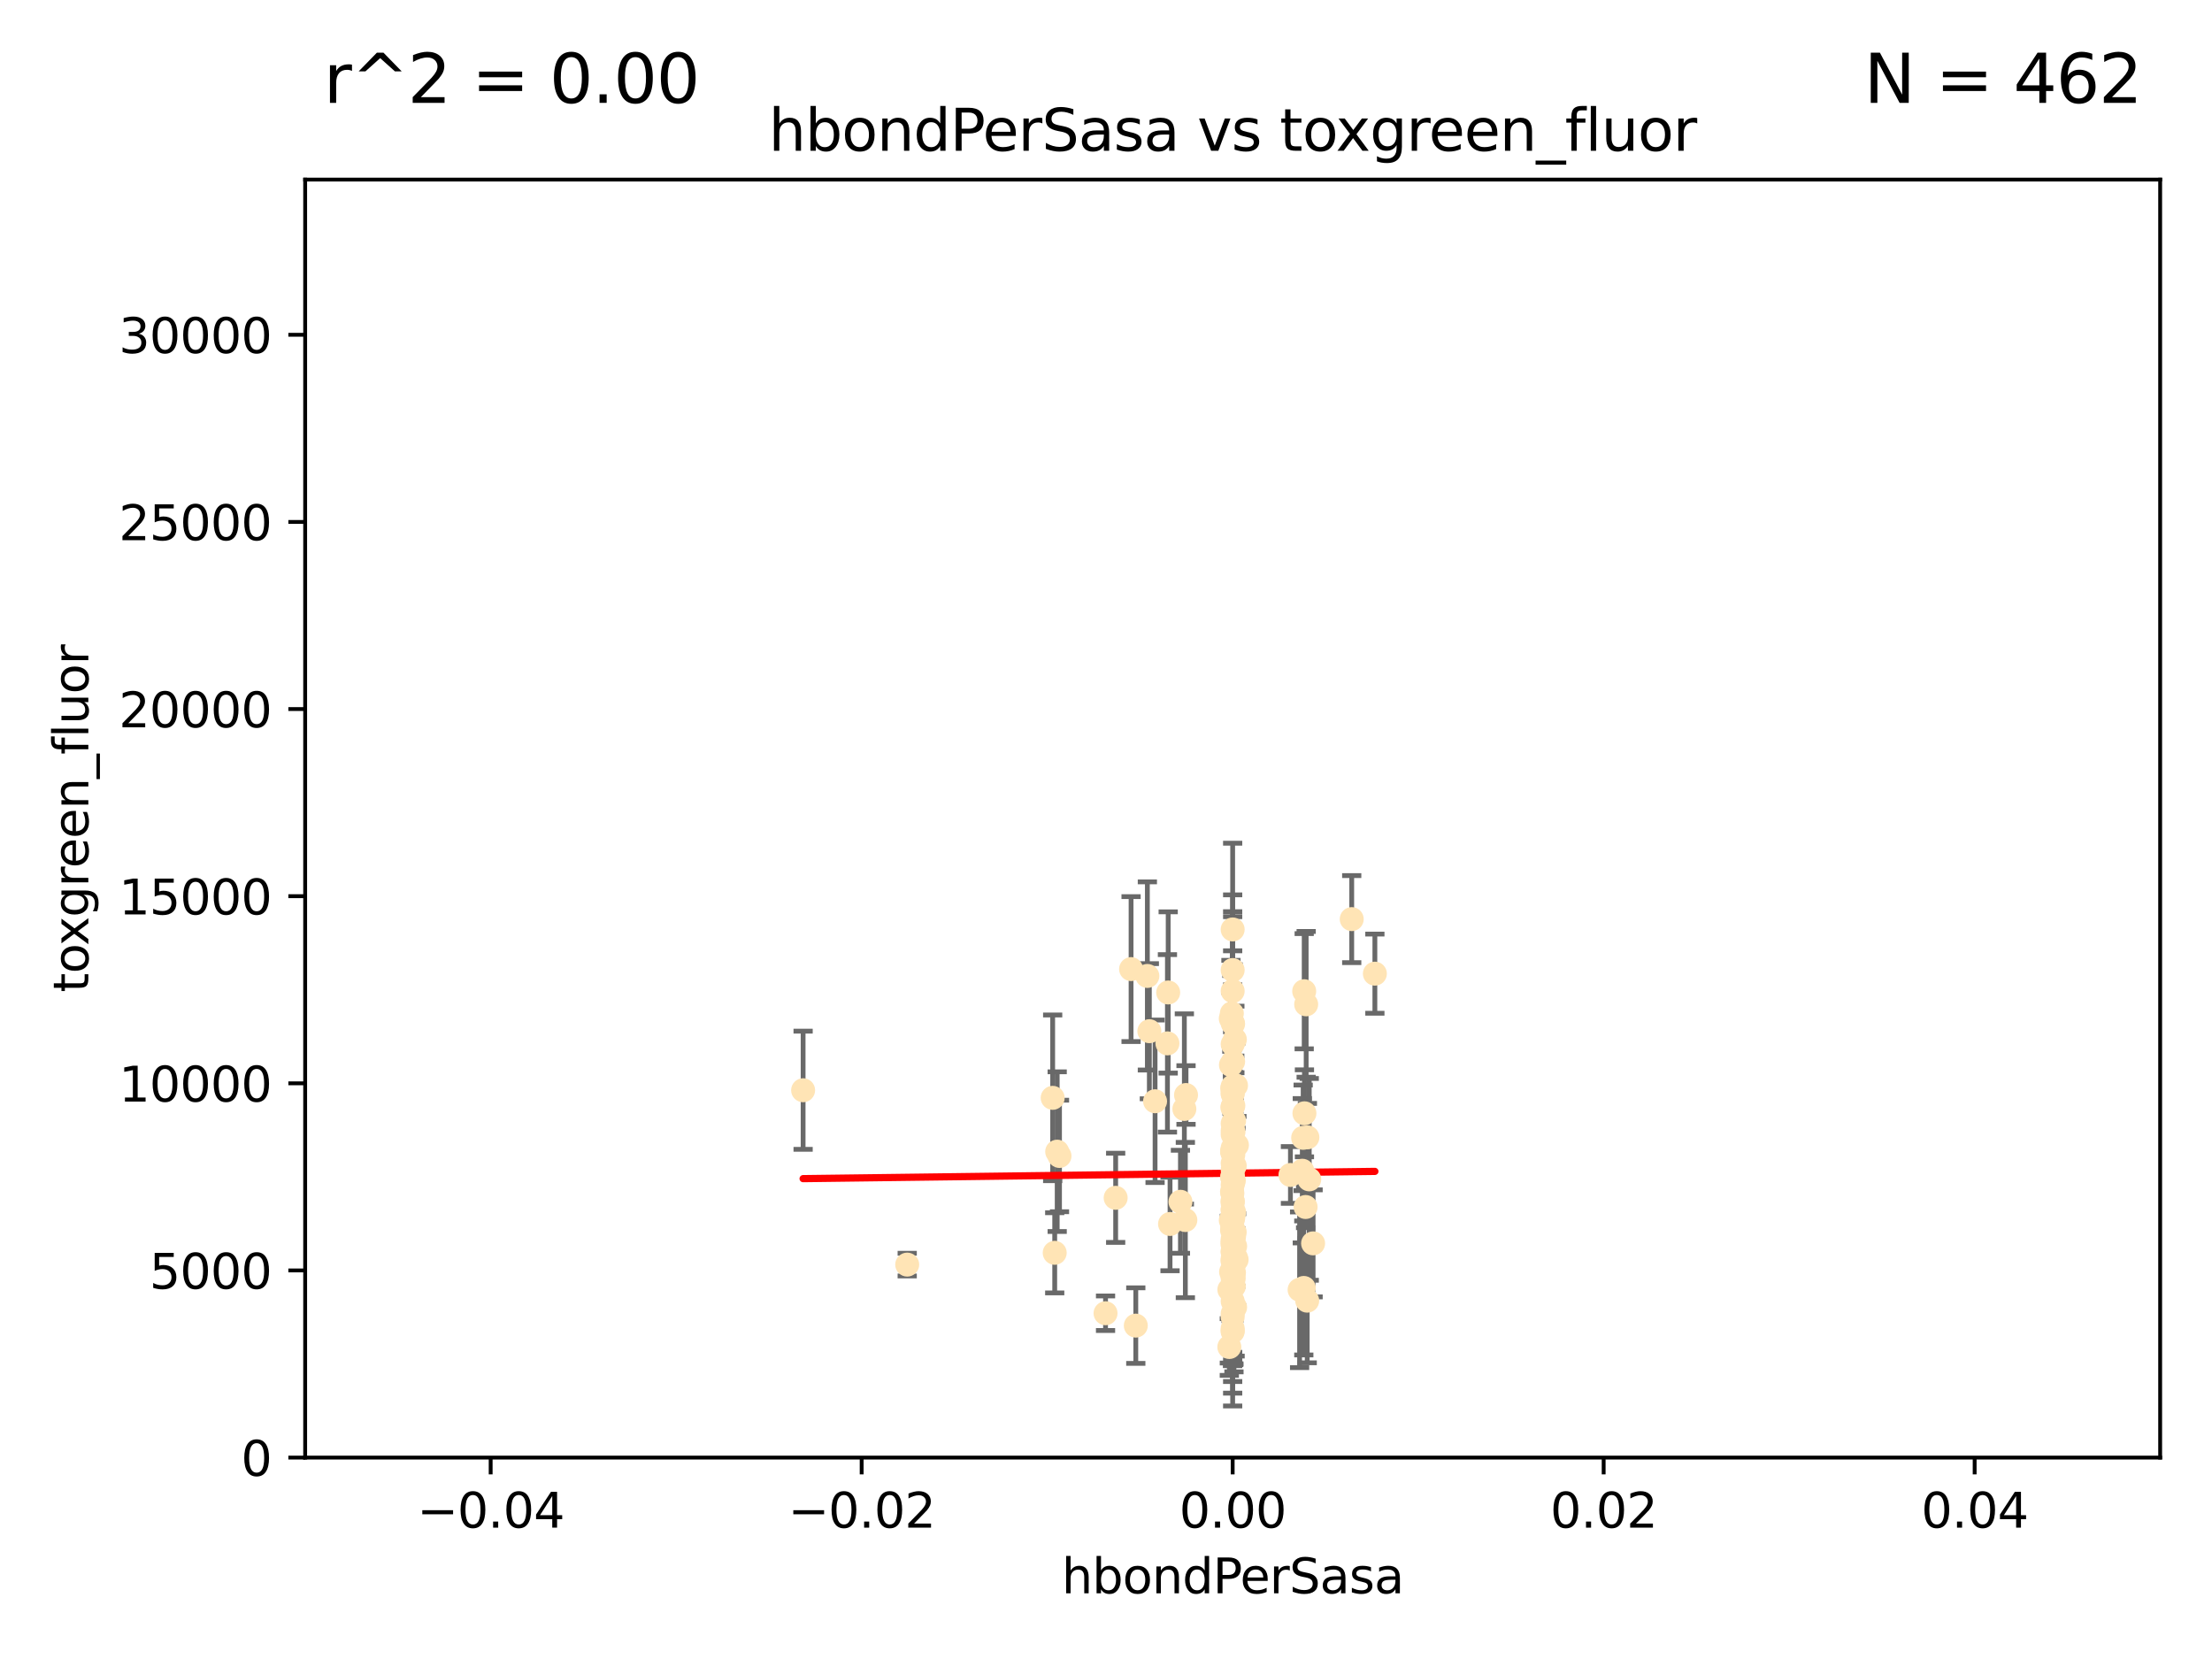 <?xml version="1.0" encoding="utf-8" standalone="no"?>
<!DOCTYPE svg PUBLIC "-//W3C//DTD SVG 1.1//EN"
  "http://www.w3.org/Graphics/SVG/1.1/DTD/svg11.dtd">
<svg xmlns:xlink="http://www.w3.org/1999/xlink" width="460.8pt" height="345.6pt" viewBox="0 0 460.8 345.6" xmlns="http://www.w3.org/2000/svg" version="1.1">
 <defs>
  <style type="text/css">*{stroke-linejoin: round; stroke-linecap: butt}</style>
 </defs>
 <g id="figure_1">
  <g id="patch_1">
   <path d="M 0 345.6 
L 460.8 345.6 
L 460.8 0 
L 0 0 
z
" style="fill: #ffffff"/>
  </g>
  <g id="axes_1">
   <g id="patch_2">
    <path d="M 63.571 303.64 
L 450 303.64 
L 450 37.411 
L 63.571 37.411 
z
" style="fill: #ffffff"/>
   </g>
   <g id="PathCollection_1">
    <defs>
     <path id="m1d615192d6" d="M 0 1.118 
C 0.297 1.118 0.581 1 0.791 0.791 
C 1 0.581 1.118 0.297 1.118 0 
C 1.118 -0.297 1 -0.581 0.791 -0.791 
C 0.581 -1 0.297 -1.118 0 -1.118 
C -0.297 -1.118 -0.581 -1 -0.791 -0.791 
C -1 -0.581 -1.118 -0.297 -1.118 0 
C -1.118 0.297 -1 0.581 -0.791 0.791 
C -0.581 1 -0.297 1.118 0 1.118 
z
" style="stroke: #ffe4b5"/>
    </defs>
    <g clip-path="url(#p29d31938d4)">
     <use xlink:href="#m1d615192d6" x="256.691" y="226.76" style="fill: #ffe4b5; stroke: #ffe4b5"/>
     <use xlink:href="#m1d615192d6" x="256.786" y="252.005" style="fill: #ffe4b5; stroke: #ffe4b5"/>
     <use xlink:href="#m1d615192d6" x="257.244" y="216.536" style="fill: #ffe4b5; stroke: #ffe4b5"/>
     <use xlink:href="#m1d615192d6" x="247.07" y="228.111" style="fill: #ffe4b5; stroke: #ffe4b5"/>
     <use xlink:href="#m1d615192d6" x="268.821" y="244.769" style="fill: #ffe4b5; stroke: #ffe4b5"/>
     <use xlink:href="#m1d615192d6" x="256.786" y="234.05" style="fill: #ffe4b5; stroke: #ffe4b5"/>
     <use xlink:href="#m1d615192d6" x="239.431" y="214.817" style="fill: #ffe4b5; stroke: #ffe4b5"/>
     <use xlink:href="#m1d615192d6" x="256.398" y="254.205" style="fill: #ffe4b5; stroke: #ffe4b5"/>
     <use xlink:href="#m1d615192d6" x="246.724" y="231.017" style="fill: #ffe4b5; stroke: #ffe4b5"/>
     <use xlink:href="#m1d615192d6" x="271.474" y="237.027" style="fill: #ffe4b5; stroke: #ffe4b5"/>
     <use xlink:href="#m1d615192d6" x="235.623" y="201.88" style="fill: #ffe4b5; stroke: #ffe4b5"/>
     <use xlink:href="#m1d615192d6" x="240.623" y="229.412" style="fill: #ffe4b5; stroke: #ffe4b5"/>
     <use xlink:href="#m1d615192d6" x="256.394" y="212.178" style="fill: #ffe4b5; stroke: #ffe4b5"/>
     <use xlink:href="#m1d615192d6" x="257.007" y="266.293" style="fill: #ffe4b5; stroke: #ffe4b5"/>
     <use xlink:href="#m1d615192d6" x="257.294" y="272.322" style="fill: #ffe4b5; stroke: #ffe4b5"/>
     <use xlink:href="#m1d615192d6" x="246.931" y="254.155" style="fill: #ffe4b5; stroke: #ffe4b5"/>
     <use xlink:href="#m1d615192d6" x="256.671" y="239.982" style="fill: #ffe4b5; stroke: #ffe4b5"/>
     <use xlink:href="#m1d615192d6" x="256.688" y="239.753" style="fill: #ffe4b5; stroke: #ffe4b5"/>
     <use xlink:href="#m1d615192d6" x="245.908" y="250.352" style="fill: #ffe4b5; stroke: #ffe4b5"/>
     <use xlink:href="#m1d615192d6" x="257.071" y="257.637" style="fill: #ffe4b5; stroke: #ffe4b5"/>
     <use xlink:href="#m1d615192d6" x="257.303" y="259.605" style="fill: #ffe4b5; stroke: #ffe4b5"/>
     <use xlink:href="#m1d615192d6" x="256.786" y="253.6" style="fill: #ffe4b5; stroke: #ffe4b5"/>
     <use xlink:href="#m1d615192d6" x="256.786" y="235.57" style="fill: #ffe4b5; stroke: #ffe4b5"/>
     <use xlink:href="#m1d615192d6" x="257.058" y="265.126" style="fill: #ffe4b5; stroke: #ffe4b5"/>
     <use xlink:href="#m1d615192d6" x="256.711" y="255.451" style="fill: #ffe4b5; stroke: #ffe4b5"/>
     <use xlink:href="#m1d615192d6" x="232.412" y="249.525" style="fill: #ffe4b5; stroke: #ffe4b5"/>
     <use xlink:href="#m1d615192d6" x="256.786" y="254.168" style="fill: #ffe4b5; stroke: #ffe4b5"/>
     <use xlink:href="#m1d615192d6" x="257.033" y="245.935" style="fill: #ffe4b5; stroke: #ffe4b5"/>
     <use xlink:href="#m1d615192d6" x="286.412" y="202.832" style="fill: #ffe4b5; stroke: #ffe4b5"/>
     <use xlink:href="#m1d615192d6" x="219.291" y="228.7" style="fill: #ffe4b5; stroke: #ffe4b5"/>
     <use xlink:href="#m1d615192d6" x="256.786" y="226.335" style="fill: #ffe4b5; stroke: #ffe4b5"/>
     <use xlink:href="#m1d615192d6" x="256.725" y="248.563" style="fill: #ffe4b5; stroke: #ffe4b5"/>
     <use xlink:href="#m1d615192d6" x="256.786" y="245.292" style="fill: #ffe4b5; stroke: #ffe4b5"/>
     <use xlink:href="#m1d615192d6" x="272.74" y="245.681" style="fill: #ffe4b5; stroke: #ffe4b5"/>
     <use xlink:href="#m1d615192d6" x="271.738" y="231.922" style="fill: #ffe4b5; stroke: #ffe4b5"/>
     <use xlink:href="#m1d615192d6" x="239.018" y="203.309" style="fill: #ffe4b5; stroke: #ffe4b5"/>
     <use xlink:href="#m1d615192d6" x="256.786" y="262.659" style="fill: #ffe4b5; stroke: #ffe4b5"/>
     <use xlink:href="#m1d615192d6" x="256.915" y="253.603" style="fill: #ffe4b5; stroke: #ffe4b5"/>
     <use xlink:href="#m1d615192d6" x="256.786" y="250.173" style="fill: #ffe4b5; stroke: #ffe4b5"/>
     <use xlink:href="#m1d615192d6" x="256.65" y="248.241" style="fill: #ffe4b5; stroke: #ffe4b5"/>
     <use xlink:href="#m1d615192d6" x="257.096" y="252.564" style="fill: #ffe4b5; stroke: #ffe4b5"/>
     <use xlink:href="#m1d615192d6" x="256.786" y="245.382" style="fill: #ffe4b5; stroke: #ffe4b5"/>
     <use xlink:href="#m1d615192d6" x="220.713" y="240.809" style="fill: #ffe4b5; stroke: #ffe4b5"/>
     <use xlink:href="#m1d615192d6" x="271.294" y="243.885" style="fill: #ffe4b5; stroke: #ffe4b5"/>
     <use xlink:href="#m1d615192d6" x="256.656" y="256.268" style="fill: #ffe4b5; stroke: #ffe4b5"/>
     <use xlink:href="#m1d615192d6" x="256.786" y="258.147" style="fill: #ffe4b5; stroke: #ffe4b5"/>
     <use xlink:href="#m1d615192d6" x="256.786" y="266.337" style="fill: #ffe4b5; stroke: #ffe4b5"/>
     <use xlink:href="#m1d615192d6" x="257.677" y="238.542" style="fill: #ffe4b5; stroke: #ffe4b5"/>
     <use xlink:href="#m1d615192d6" x="256.786" y="217.517" style="fill: #ffe4b5; stroke: #ffe4b5"/>
     <use xlink:href="#m1d615192d6" x="256.913" y="240.56" style="fill: #ffe4b5; stroke: #ffe4b5"/>
     <use xlink:href="#m1d615192d6" x="256.786" y="250.198" style="fill: #ffe4b5; stroke: #ffe4b5"/>
     <use xlink:href="#m1d615192d6" x="256.786" y="265.765" style="fill: #ffe4b5; stroke: #ffe4b5"/>
     <use xlink:href="#m1d615192d6" x="256.091" y="280.604" style="fill: #ffe4b5; stroke: #ffe4b5"/>
     <use xlink:href="#m1d615192d6" x="256.758" y="240.015" style="fill: #ffe4b5; stroke: #ffe4b5"/>
     <use xlink:href="#m1d615192d6" x="188.988" y="263.441" style="fill: #ffe4b5; stroke: #ffe4b5"/>
     <use xlink:href="#m1d615192d6" x="256.786" y="242.322" style="fill: #ffe4b5; stroke: #ffe4b5"/>
     <use xlink:href="#m1d615192d6" x="256.924" y="230.33" style="fill: #ffe4b5; stroke: #ffe4b5"/>
     <use xlink:href="#m1d615192d6" x="256.735" y="259.103" style="fill: #ffe4b5; stroke: #ffe4b5"/>
     <use xlink:href="#m1d615192d6" x="256.786" y="244.88" style="fill: #ffe4b5; stroke: #ffe4b5"/>
     <use xlink:href="#m1d615192d6" x="257.483" y="226.132" style="fill: #ffe4b5; stroke: #ffe4b5"/>
     <use xlink:href="#m1d615192d6" x="256.885" y="221.132" style="fill: #ffe4b5; stroke: #ffe4b5"/>
     <use xlink:href="#m1d615192d6" x="256.786" y="277.386" style="fill: #ffe4b5; stroke: #ffe4b5"/>
     <use xlink:href="#m1d615192d6" x="256.786" y="230.52" style="fill: #ffe4b5; stroke: #ffe4b5"/>
     <use xlink:href="#m1d615192d6" x="256.786" y="213.083" style="fill: #ffe4b5; stroke: #ffe4b5"/>
     <use xlink:href="#m1d615192d6" x="256.786" y="271.074" style="fill: #ffe4b5; stroke: #ffe4b5"/>
     <use xlink:href="#m1d615192d6" x="273.543" y="259.016" style="fill: #ffe4b5; stroke: #ffe4b5"/>
     <use xlink:href="#m1d615192d6" x="272.317" y="270.951" style="fill: #ffe4b5; stroke: #ffe4b5"/>
     <use xlink:href="#m1d615192d6" x="256.786" y="244.786" style="fill: #ffe4b5; stroke: #ffe4b5"/>
     <use xlink:href="#m1d615192d6" x="256.786" y="245.545" style="fill: #ffe4b5; stroke: #ffe4b5"/>
     <use xlink:href="#m1d615192d6" x="257.213" y="256.689" style="fill: #ffe4b5; stroke: #ffe4b5"/>
     <use xlink:href="#m1d615192d6" x="256.786" y="260.664" style="fill: #ffe4b5; stroke: #ffe4b5"/>
     <use xlink:href="#m1d615192d6" x="257.074" y="263.316" style="fill: #ffe4b5; stroke: #ffe4b5"/>
     <use xlink:href="#m1d615192d6" x="256.613" y="211.111" style="fill: #ffe4b5; stroke: #ffe4b5"/>
     <use xlink:href="#m1d615192d6" x="272.354" y="236.934" style="fill: #ffe4b5; stroke: #ffe4b5"/>
     <use xlink:href="#m1d615192d6" x="256.786" y="227.815" style="fill: #ffe4b5; stroke: #ffe4b5"/>
     <use xlink:href="#m1d615192d6" x="256.458" y="264.957" style="fill: #ffe4b5; stroke: #ffe4b5"/>
     <use xlink:href="#m1d615192d6" x="256.547" y="253.828" style="fill: #ffe4b5; stroke: #ffe4b5"/>
     <use xlink:href="#m1d615192d6" x="256.098" y="268.649" style="fill: #ffe4b5; stroke: #ffe4b5"/>
     <use xlink:href="#m1d615192d6" x="256.786" y="227.838" style="fill: #ffe4b5; stroke: #ffe4b5"/>
     <use xlink:href="#m1d615192d6" x="256.786" y="262.194" style="fill: #ffe4b5; stroke: #ffe4b5"/>
     <use xlink:href="#m1d615192d6" x="256.427" y="221.853" style="fill: #ffe4b5; stroke: #ffe4b5"/>
     <use xlink:href="#m1d615192d6" x="256.786" y="206.457" style="fill: #ffe4b5; stroke: #ffe4b5"/>
     <use xlink:href="#m1d615192d6" x="257.44" y="261.955" style="fill: #ffe4b5; stroke: #ffe4b5"/>
     <use xlink:href="#m1d615192d6" x="256.786" y="273.662" style="fill: #ffe4b5; stroke: #ffe4b5"/>
     <use xlink:href="#m1d615192d6" x="256.786" y="262.694" style="fill: #ffe4b5; stroke: #ffe4b5"/>
     <use xlink:href="#m1d615192d6" x="256.786" y="193.623" style="fill: #ffe4b5; stroke: #ffe4b5"/>
     <use xlink:href="#m1d615192d6" x="256.786" y="246.826" style="fill: #ffe4b5; stroke: #ffe4b5"/>
     <use xlink:href="#m1d615192d6" x="281.589" y="191.469" style="fill: #ffe4b5; stroke: #ffe4b5"/>
     <use xlink:href="#m1d615192d6" x="256.697" y="245.234" style="fill: #ffe4b5; stroke: #ffe4b5"/>
     <use xlink:href="#m1d615192d6" x="256.98" y="261.986" style="fill: #ffe4b5; stroke: #ffe4b5"/>
     <use xlink:href="#m1d615192d6" x="272.099" y="209.222" style="fill: #ffe4b5; stroke: #ffe4b5"/>
     <use xlink:href="#m1d615192d6" x="256.962" y="235.746" style="fill: #ffe4b5; stroke: #ffe4b5"/>
     <use xlink:href="#m1d615192d6" x="256.786" y="260.815" style="fill: #ffe4b5; stroke: #ffe4b5"/>
     <use xlink:href="#m1d615192d6" x="256.786" y="265.045" style="fill: #ffe4b5; stroke: #ffe4b5"/>
     <use xlink:href="#m1d615192d6" x="167.303" y="227.117" style="fill: #ffe4b5; stroke: #ffe4b5"/>
     <use xlink:href="#m1d615192d6" x="256.786" y="243.672" style="fill: #ffe4b5; stroke: #ffe4b5"/>
     <use xlink:href="#m1d615192d6" x="270.731" y="268.684" style="fill: #ffe4b5; stroke: #ffe4b5"/>
     <use xlink:href="#m1d615192d6" x="256.853" y="246.295" style="fill: #ffe4b5; stroke: #ffe4b5"/>
     <use xlink:href="#m1d615192d6" x="256.733" y="230.72" style="fill: #ffe4b5; stroke: #ffe4b5"/>
     <use xlink:href="#m1d615192d6" x="271.606" y="268.302" style="fill: #ffe4b5; stroke: #ffe4b5"/>
     <use xlink:href="#m1d615192d6" x="220.232" y="239.911" style="fill: #ffe4b5; stroke: #ffe4b5"/>
     <use xlink:href="#m1d615192d6" x="257.609" y="262.419" style="fill: #ffe4b5; stroke: #ffe4b5"/>
     <use xlink:href="#m1d615192d6" x="243.198" y="217.353" style="fill: #ffe4b5; stroke: #ffe4b5"/>
     <use xlink:href="#m1d615192d6" x="256.786" y="258.605" style="fill: #ffe4b5; stroke: #ffe4b5"/>
     <use xlink:href="#m1d615192d6" x="256.786" y="253.753" style="fill: #ffe4b5; stroke: #ffe4b5"/>
     <use xlink:href="#m1d615192d6" x="256.878" y="213.294" style="fill: #ffe4b5; stroke: #ffe4b5"/>
     <use xlink:href="#m1d615192d6" x="243.74" y="254.975" style="fill: #ffe4b5; stroke: #ffe4b5"/>
     <use xlink:href="#m1d615192d6" x="219.716" y="260.985" style="fill: #ffe4b5; stroke: #ffe4b5"/>
     <use xlink:href="#m1d615192d6" x="256.79" y="251.971" style="fill: #ffe4b5; stroke: #ffe4b5"/>
     <use xlink:href="#m1d615192d6" x="256.786" y="202.077" style="fill: #ffe4b5; stroke: #ffe4b5"/>
     <use xlink:href="#m1d615192d6" x="257.107" y="238.818" style="fill: #ffe4b5; stroke: #ffe4b5"/>
     <use xlink:href="#m1d615192d6" x="256.786" y="276.739" style="fill: #ffe4b5; stroke: #ffe4b5"/>
     <use xlink:href="#m1d615192d6" x="256.786" y="253.562" style="fill: #ffe4b5; stroke: #ffe4b5"/>
     <use xlink:href="#m1d615192d6" x="256.786" y="274.347" style="fill: #ffe4b5; stroke: #ffe4b5"/>
     <use xlink:href="#m1d615192d6" x="257.031" y="267.976" style="fill: #ffe4b5; stroke: #ffe4b5"/>
     <use xlink:href="#m1d615192d6" x="256.786" y="277.211" style="fill: #ffe4b5; stroke: #ffe4b5"/>
     <use xlink:href="#m1d615192d6" x="271.98" y="251.441" style="fill: #ffe4b5; stroke: #ffe4b5"/>
     <use xlink:href="#m1d615192d6" x="271.688" y="206.49" style="fill: #ffe4b5; stroke: #ffe4b5"/>
     <use xlink:href="#m1d615192d6" x="257.088" y="233.485" style="fill: #ffe4b5; stroke: #ffe4b5"/>
     <use xlink:href="#m1d615192d6" x="256.786" y="250.681" style="fill: #ffe4b5; stroke: #ffe4b5"/>
     <use xlink:href="#m1d615192d6" x="256.786" y="239.983" style="fill: #ffe4b5; stroke: #ffe4b5"/>
     <use xlink:href="#m1d615192d6" x="236.608" y="276.151" style="fill: #ffe4b5; stroke: #ffe4b5"/>
     <use xlink:href="#m1d615192d6" x="243.355" y="206.748" style="fill: #ffe4b5; stroke: #ffe4b5"/>
     <use xlink:href="#m1d615192d6" x="257.22" y="242.868" style="fill: #ffe4b5; stroke: #ffe4b5"/>
     <use xlink:href="#m1d615192d6" x="256.786" y="236.321" style="fill: #ffe4b5; stroke: #ffe4b5"/>
     <use xlink:href="#m1d615192d6" x="256.786" y="239.171" style="fill: #ffe4b5; stroke: #ffe4b5"/>
     <use xlink:href="#m1d615192d6" x="230.304" y="273.573" style="fill: #ffe4b5; stroke: #ffe4b5"/>
    </g>
   </g>
   <g id="matplotlib.axis_1">
    <g id="xtick_1">
     <g id="line2d_1">
      <defs>
       <path id="m122a296669" d="M 0 0 
L 0 3.5 
" style="stroke: #000000; stroke-width: 0.8"/>
      </defs>
      <g>
       <use xlink:href="#m122a296669" x="102.214" y="303.64" style="stroke: #000000; stroke-width: 0.8"/>
      </g>
     </g>
     <g id="text_1">
      <!-- −0.04 -->
      <g transform="translate(86.891 318.238)scale(0.1 -0.1)">
       <defs>
        <path id="DejaVuSans-2212" d="M 678 2272 
L 4684 2272 
L 4684 1741 
L 678 1741 
L 678 2272 
z
" transform="scale(0.016)"/>
        <path id="DejaVuSans-30" d="M 2034 4250 
Q 1547 4250 1301 3770 
Q 1056 3291 1056 2328 
Q 1056 1369 1301 889 
Q 1547 409 2034 409 
Q 2525 409 2770 889 
Q 3016 1369 3016 2328 
Q 3016 3291 2770 3770 
Q 2525 4250 2034 4250 
z
M 2034 4750 
Q 2819 4750 3233 4129 
Q 3647 3509 3647 2328 
Q 3647 1150 3233 529 
Q 2819 -91 2034 -91 
Q 1250 -91 836 529 
Q 422 1150 422 2328 
Q 422 3509 836 4129 
Q 1250 4750 2034 4750 
z
" transform="scale(0.016)"/>
        <path id="DejaVuSans-2e" d="M 684 794 
L 1344 794 
L 1344 0 
L 684 0 
L 684 794 
z
" transform="scale(0.016)"/>
        <path id="DejaVuSans-34" d="M 2419 4116 
L 825 1625 
L 2419 1625 
L 2419 4116 
z
M 2253 4666 
L 3047 4666 
L 3047 1625 
L 3713 1625 
L 3713 1100 
L 3047 1100 
L 3047 0 
L 2419 0 
L 2419 1100 
L 313 1100 
L 313 1709 
L 2253 4666 
z
" transform="scale(0.016)"/>
       </defs>
       <use xlink:href="#DejaVuSans-2212"/>
       <use xlink:href="#DejaVuSans-30" x="83.789"/>
       <use xlink:href="#DejaVuSans-2e" x="147.412"/>
       <use xlink:href="#DejaVuSans-30" x="179.199"/>
       <use xlink:href="#DejaVuSans-34" x="242.822"/>
      </g>
     </g>
    </g>
    <g id="xtick_2">
     <g id="line2d_2">
      <g>
       <use xlink:href="#m122a296669" x="179.5" y="303.64" style="stroke: #000000; stroke-width: 0.8"/>
      </g>
     </g>
     <g id="text_2">
      <!-- −0.02 -->
      <g transform="translate(164.177 318.238)scale(0.1 -0.1)">
       <defs>
        <path id="DejaVuSans-32" d="M 1228 531 
L 3431 531 
L 3431 0 
L 469 0 
L 469 531 
Q 828 903 1448 1529 
Q 2069 2156 2228 2338 
Q 2531 2678 2651 2914 
Q 2772 3150 2772 3378 
Q 2772 3750 2511 3984 
Q 2250 4219 1831 4219 
Q 1534 4219 1204 4116 
Q 875 4013 500 3803 
L 500 4441 
Q 881 4594 1212 4672 
Q 1544 4750 1819 4750 
Q 2544 4750 2975 4387 
Q 3406 4025 3406 3419 
Q 3406 3131 3298 2873 
Q 3191 2616 2906 2266 
Q 2828 2175 2409 1742 
Q 1991 1309 1228 531 
z
" transform="scale(0.016)"/>
       </defs>
       <use xlink:href="#DejaVuSans-2212"/>
       <use xlink:href="#DejaVuSans-30" x="83.789"/>
       <use xlink:href="#DejaVuSans-2e" x="147.412"/>
       <use xlink:href="#DejaVuSans-30" x="179.199"/>
       <use xlink:href="#DejaVuSans-32" x="242.822"/>
      </g>
     </g>
    </g>
    <g id="xtick_3">
     <g id="line2d_3">
      <g>
       <use xlink:href="#m122a296669" x="256.786" y="303.64" style="stroke: #000000; stroke-width: 0.8"/>
      </g>
     </g>
     <g id="text_3">
      <!-- 0.00 -->
      <g transform="translate(245.653 318.238)scale(0.1 -0.1)">
       <use xlink:href="#DejaVuSans-30"/>
       <use xlink:href="#DejaVuSans-2e" x="63.623"/>
       <use xlink:href="#DejaVuSans-30" x="95.41"/>
       <use xlink:href="#DejaVuSans-30" x="159.033"/>
      </g>
     </g>
    </g>
    <g id="xtick_4">
     <g id="line2d_4">
      <g>
       <use xlink:href="#m122a296669" x="334.071" y="303.64" style="stroke: #000000; stroke-width: 0.8"/>
      </g>
     </g>
     <g id="text_4">
      <!-- 0.02 -->
      <g transform="translate(322.939 318.238)scale(0.1 -0.1)">
       <use xlink:href="#DejaVuSans-30"/>
       <use xlink:href="#DejaVuSans-2e" x="63.623"/>
       <use xlink:href="#DejaVuSans-30" x="95.41"/>
       <use xlink:href="#DejaVuSans-32" x="159.033"/>
      </g>
     </g>
    </g>
    <g id="xtick_5">
     <g id="line2d_5">
      <g>
       <use xlink:href="#m122a296669" x="411.357" y="303.64" style="stroke: #000000; stroke-width: 0.8"/>
      </g>
     </g>
     <g id="text_5">
      <!-- 0.04 -->
      <g transform="translate(400.224 318.238)scale(0.1 -0.1)">
       <use xlink:href="#DejaVuSans-30"/>
       <use xlink:href="#DejaVuSans-2e" x="63.623"/>
       <use xlink:href="#DejaVuSans-30" x="95.41"/>
       <use xlink:href="#DejaVuSans-34" x="159.033"/>
      </g>
     </g>
    </g>
    <g id="text_6">
     <!-- hbondPerSasa -->
     <g transform="translate(221.168 331.917)scale(0.1 -0.1)">
      <defs>
       <path id="DejaVuSans-68" d="M 3513 2113 
L 3513 0 
L 2938 0 
L 2938 2094 
Q 2938 2591 2744 2837 
Q 2550 3084 2163 3084 
Q 1697 3084 1428 2787 
Q 1159 2491 1159 1978 
L 1159 0 
L 581 0 
L 581 4863 
L 1159 4863 
L 1159 2956 
Q 1366 3272 1645 3428 
Q 1925 3584 2291 3584 
Q 2894 3584 3203 3211 
Q 3513 2838 3513 2113 
z
" transform="scale(0.016)"/>
       <path id="DejaVuSans-62" d="M 3116 1747 
Q 3116 2381 2855 2742 
Q 2594 3103 2138 3103 
Q 1681 3103 1420 2742 
Q 1159 2381 1159 1747 
Q 1159 1113 1420 752 
Q 1681 391 2138 391 
Q 2594 391 2855 752 
Q 3116 1113 3116 1747 
z
M 1159 2969 
Q 1341 3281 1617 3432 
Q 1894 3584 2278 3584 
Q 2916 3584 3314 3078 
Q 3713 2572 3713 1747 
Q 3713 922 3314 415 
Q 2916 -91 2278 -91 
Q 1894 -91 1617 61 
Q 1341 213 1159 525 
L 1159 0 
L 581 0 
L 581 4863 
L 1159 4863 
L 1159 2969 
z
" transform="scale(0.016)"/>
       <path id="DejaVuSans-6f" d="M 1959 3097 
Q 1497 3097 1228 2736 
Q 959 2375 959 1747 
Q 959 1119 1226 758 
Q 1494 397 1959 397 
Q 2419 397 2687 759 
Q 2956 1122 2956 1747 
Q 2956 2369 2687 2733 
Q 2419 3097 1959 3097 
z
M 1959 3584 
Q 2709 3584 3137 3096 
Q 3566 2609 3566 1747 
Q 3566 888 3137 398 
Q 2709 -91 1959 -91 
Q 1206 -91 779 398 
Q 353 888 353 1747 
Q 353 2609 779 3096 
Q 1206 3584 1959 3584 
z
" transform="scale(0.016)"/>
       <path id="DejaVuSans-6e" d="M 3513 2113 
L 3513 0 
L 2938 0 
L 2938 2094 
Q 2938 2591 2744 2837 
Q 2550 3084 2163 3084 
Q 1697 3084 1428 2787 
Q 1159 2491 1159 1978 
L 1159 0 
L 581 0 
L 581 3500 
L 1159 3500 
L 1159 2956 
Q 1366 3272 1645 3428 
Q 1925 3584 2291 3584 
Q 2894 3584 3203 3211 
Q 3513 2838 3513 2113 
z
" transform="scale(0.016)"/>
       <path id="DejaVuSans-64" d="M 2906 2969 
L 2906 4863 
L 3481 4863 
L 3481 0 
L 2906 0 
L 2906 525 
Q 2725 213 2448 61 
Q 2172 -91 1784 -91 
Q 1150 -91 751 415 
Q 353 922 353 1747 
Q 353 2572 751 3078 
Q 1150 3584 1784 3584 
Q 2172 3584 2448 3432 
Q 2725 3281 2906 2969 
z
M 947 1747 
Q 947 1113 1208 752 
Q 1469 391 1925 391 
Q 2381 391 2643 752 
Q 2906 1113 2906 1747 
Q 2906 2381 2643 2742 
Q 2381 3103 1925 3103 
Q 1469 3103 1208 2742 
Q 947 2381 947 1747 
z
" transform="scale(0.016)"/>
       <path id="DejaVuSans-50" d="M 1259 4147 
L 1259 2394 
L 2053 2394 
Q 2494 2394 2734 2622 
Q 2975 2850 2975 3272 
Q 2975 3691 2734 3919 
Q 2494 4147 2053 4147 
L 1259 4147 
z
M 628 4666 
L 2053 4666 
Q 2838 4666 3239 4311 
Q 3641 3956 3641 3272 
Q 3641 2581 3239 2228 
Q 2838 1875 2053 1875 
L 1259 1875 
L 1259 0 
L 628 0 
L 628 4666 
z
" transform="scale(0.016)"/>
       <path id="DejaVuSans-65" d="M 3597 1894 
L 3597 1613 
L 953 1613 
Q 991 1019 1311 708 
Q 1631 397 2203 397 
Q 2534 397 2845 478 
Q 3156 559 3463 722 
L 3463 178 
Q 3153 47 2828 -22 
Q 2503 -91 2169 -91 
Q 1331 -91 842 396 
Q 353 884 353 1716 
Q 353 2575 817 3079 
Q 1281 3584 2069 3584 
Q 2775 3584 3186 3129 
Q 3597 2675 3597 1894 
z
M 3022 2063 
Q 3016 2534 2758 2815 
Q 2500 3097 2075 3097 
Q 1594 3097 1305 2825 
Q 1016 2553 972 2059 
L 3022 2063 
z
" transform="scale(0.016)"/>
       <path id="DejaVuSans-72" d="M 2631 2963 
Q 2534 3019 2420 3045 
Q 2306 3072 2169 3072 
Q 1681 3072 1420 2755 
Q 1159 2438 1159 1844 
L 1159 0 
L 581 0 
L 581 3500 
L 1159 3500 
L 1159 2956 
Q 1341 3275 1631 3429 
Q 1922 3584 2338 3584 
Q 2397 3584 2469 3576 
Q 2541 3569 2628 3553 
L 2631 2963 
z
" transform="scale(0.016)"/>
       <path id="DejaVuSans-53" d="M 3425 4513 
L 3425 3897 
Q 3066 4069 2747 4153 
Q 2428 4238 2131 4238 
Q 1616 4238 1336 4038 
Q 1056 3838 1056 3469 
Q 1056 3159 1242 3001 
Q 1428 2844 1947 2747 
L 2328 2669 
Q 3034 2534 3370 2195 
Q 3706 1856 3706 1288 
Q 3706 609 3251 259 
Q 2797 -91 1919 -91 
Q 1588 -91 1214 -16 
Q 841 59 441 206 
L 441 856 
Q 825 641 1194 531 
Q 1563 422 1919 422 
Q 2459 422 2753 634 
Q 3047 847 3047 1241 
Q 3047 1584 2836 1778 
Q 2625 1972 2144 2069 
L 1759 2144 
Q 1053 2284 737 2584 
Q 422 2884 422 3419 
Q 422 4038 858 4394 
Q 1294 4750 2059 4750 
Q 2388 4750 2728 4690 
Q 3069 4631 3425 4513 
z
" transform="scale(0.016)"/>
       <path id="DejaVuSans-61" d="M 2194 1759 
Q 1497 1759 1228 1600 
Q 959 1441 959 1056 
Q 959 750 1161 570 
Q 1363 391 1709 391 
Q 2188 391 2477 730 
Q 2766 1069 2766 1631 
L 2766 1759 
L 2194 1759 
z
M 3341 1997 
L 3341 0 
L 2766 0 
L 2766 531 
Q 2569 213 2275 61 
Q 1981 -91 1556 -91 
Q 1019 -91 701 211 
Q 384 513 384 1019 
Q 384 1609 779 1909 
Q 1175 2209 1959 2209 
L 2766 2209 
L 2766 2266 
Q 2766 2663 2505 2880 
Q 2244 3097 1772 3097 
Q 1472 3097 1187 3025 
Q 903 2953 641 2809 
L 641 3341 
Q 956 3463 1253 3523 
Q 1550 3584 1831 3584 
Q 2591 3584 2966 3190 
Q 3341 2797 3341 1997 
z
" transform="scale(0.016)"/>
       <path id="DejaVuSans-73" d="M 2834 3397 
L 2834 2853 
Q 2591 2978 2328 3040 
Q 2066 3103 1784 3103 
Q 1356 3103 1142 2972 
Q 928 2841 928 2578 
Q 928 2378 1081 2264 
Q 1234 2150 1697 2047 
L 1894 2003 
Q 2506 1872 2764 1633 
Q 3022 1394 3022 966 
Q 3022 478 2636 193 
Q 2250 -91 1575 -91 
Q 1294 -91 989 -36 
Q 684 19 347 128 
L 347 722 
Q 666 556 975 473 
Q 1284 391 1588 391 
Q 1994 391 2212 530 
Q 2431 669 2431 922 
Q 2431 1156 2273 1281 
Q 2116 1406 1581 1522 
L 1381 1569 
Q 847 1681 609 1914 
Q 372 2147 372 2553 
Q 372 3047 722 3315 
Q 1072 3584 1716 3584 
Q 2034 3584 2315 3537 
Q 2597 3491 2834 3397 
z
" transform="scale(0.016)"/>
      </defs>
      <use xlink:href="#DejaVuSans-68"/>
      <use xlink:href="#DejaVuSans-62" x="63.379"/>
      <use xlink:href="#DejaVuSans-6f" x="126.855"/>
      <use xlink:href="#DejaVuSans-6e" x="188.037"/>
      <use xlink:href="#DejaVuSans-64" x="251.416"/>
      <use xlink:href="#DejaVuSans-50" x="314.893"/>
      <use xlink:href="#DejaVuSans-65" x="371.57"/>
      <use xlink:href="#DejaVuSans-72" x="433.094"/>
      <use xlink:href="#DejaVuSans-53" x="474.207"/>
      <use xlink:href="#DejaVuSans-61" x="537.684"/>
      <use xlink:href="#DejaVuSans-73" x="598.963"/>
      <use xlink:href="#DejaVuSans-61" x="651.062"/>
     </g>
    </g>
   </g>
   <g id="matplotlib.axis_2">
    <g id="ytick_1">
     <g id="line2d_6">
      <defs>
       <path id="m15a4589356" d="M 0 0 
L -3.5 0 
" style="stroke: #000000; stroke-width: 0.8"/>
      </defs>
      <g>
       <use xlink:href="#m15a4589356" x="63.571" y="303.64" style="stroke: #000000; stroke-width: 0.8"/>
      </g>
     </g>
     <g id="text_7">
      <!-- 0 -->
      <g transform="translate(50.209 307.439)scale(0.1 -0.1)">
       <use xlink:href="#DejaVuSans-30"/>
      </g>
     </g>
    </g>
    <g id="ytick_2">
     <g id="line2d_7">
      <g>
       <use xlink:href="#m15a4589356" x="63.571" y="264.657" style="stroke: #000000; stroke-width: 0.8"/>
      </g>
     </g>
     <g id="text_8">
      <!-- 5000 -->
      <g transform="translate(31.121 268.457)scale(0.1 -0.1)">
       <defs>
        <path id="DejaVuSans-35" d="M 691 4666 
L 3169 4666 
L 3169 4134 
L 1269 4134 
L 1269 2991 
Q 1406 3038 1543 3061 
Q 1681 3084 1819 3084 
Q 2600 3084 3056 2656 
Q 3513 2228 3513 1497 
Q 3513 744 3044 326 
Q 2575 -91 1722 -91 
Q 1428 -91 1123 -41 
Q 819 9 494 109 
L 494 744 
Q 775 591 1075 516 
Q 1375 441 1709 441 
Q 2250 441 2565 725 
Q 2881 1009 2881 1497 
Q 2881 1984 2565 2268 
Q 2250 2553 1709 2553 
Q 1456 2553 1204 2497 
Q 953 2441 691 2322 
L 691 4666 
z
" transform="scale(0.016)"/>
       </defs>
       <use xlink:href="#DejaVuSans-35"/>
       <use xlink:href="#DejaVuSans-30" x="63.623"/>
       <use xlink:href="#DejaVuSans-30" x="127.246"/>
       <use xlink:href="#DejaVuSans-30" x="190.869"/>
      </g>
     </g>
    </g>
    <g id="ytick_3">
     <g id="line2d_8">
      <g>
       <use xlink:href="#m15a4589356" x="63.571" y="225.675" style="stroke: #000000; stroke-width: 0.8"/>
      </g>
     </g>
     <g id="text_9">
      <!-- 10000 -->
      <g transform="translate(24.759 229.474)scale(0.1 -0.1)">
       <defs>
        <path id="DejaVuSans-31" d="M 794 531 
L 1825 531 
L 1825 4091 
L 703 3866 
L 703 4441 
L 1819 4666 
L 2450 4666 
L 2450 531 
L 3481 531 
L 3481 0 
L 794 0 
L 794 531 
z
" transform="scale(0.016)"/>
       </defs>
       <use xlink:href="#DejaVuSans-31"/>
       <use xlink:href="#DejaVuSans-30" x="63.623"/>
       <use xlink:href="#DejaVuSans-30" x="127.246"/>
       <use xlink:href="#DejaVuSans-30" x="190.869"/>
       <use xlink:href="#DejaVuSans-30" x="254.492"/>
      </g>
     </g>
    </g>
    <g id="ytick_4">
     <g id="line2d_9">
      <g>
       <use xlink:href="#m15a4589356" x="63.571" y="186.692" style="stroke: #000000; stroke-width: 0.8"/>
      </g>
     </g>
     <g id="text_10">
      <!-- 15000 -->
      <g transform="translate(24.759 190.492)scale(0.1 -0.1)">
       <use xlink:href="#DejaVuSans-31"/>
       <use xlink:href="#DejaVuSans-35" x="63.623"/>
       <use xlink:href="#DejaVuSans-30" x="127.246"/>
       <use xlink:href="#DejaVuSans-30" x="190.869"/>
       <use xlink:href="#DejaVuSans-30" x="254.492"/>
      </g>
     </g>
    </g>
    <g id="ytick_5">
     <g id="line2d_10">
      <g>
       <use xlink:href="#m15a4589356" x="63.571" y="147.71" style="stroke: #000000; stroke-width: 0.8"/>
      </g>
     </g>
     <g id="text_11">
      <!-- 20000 -->
      <g transform="translate(24.759 151.509)scale(0.1 -0.1)">
       <use xlink:href="#DejaVuSans-32"/>
       <use xlink:href="#DejaVuSans-30" x="63.623"/>
       <use xlink:href="#DejaVuSans-30" x="127.246"/>
       <use xlink:href="#DejaVuSans-30" x="190.869"/>
       <use xlink:href="#DejaVuSans-30" x="254.492"/>
      </g>
     </g>
    </g>
    <g id="ytick_6">
     <g id="line2d_11">
      <g>
       <use xlink:href="#m15a4589356" x="63.571" y="108.727" style="stroke: #000000; stroke-width: 0.8"/>
      </g>
     </g>
     <g id="text_12">
      <!-- 25000 -->
      <g transform="translate(24.759 112.527)scale(0.1 -0.1)">
       <use xlink:href="#DejaVuSans-32"/>
       <use xlink:href="#DejaVuSans-35" x="63.623"/>
       <use xlink:href="#DejaVuSans-30" x="127.246"/>
       <use xlink:href="#DejaVuSans-30" x="190.869"/>
       <use xlink:href="#DejaVuSans-30" x="254.492"/>
      </g>
     </g>
    </g>
    <g id="ytick_7">
     <g id="line2d_12">
      <g>
       <use xlink:href="#m15a4589356" x="63.571" y="69.745" style="stroke: #000000; stroke-width: 0.8"/>
      </g>
     </g>
     <g id="text_13">
      <!-- 30000 -->
      <g transform="translate(24.759 73.544)scale(0.1 -0.1)">
       <defs>
        <path id="DejaVuSans-33" d="M 2597 2516 
Q 3050 2419 3304 2112 
Q 3559 1806 3559 1356 
Q 3559 666 3084 287 
Q 2609 -91 1734 -91 
Q 1441 -91 1130 -33 
Q 819 25 488 141 
L 488 750 
Q 750 597 1062 519 
Q 1375 441 1716 441 
Q 2309 441 2620 675 
Q 2931 909 2931 1356 
Q 2931 1769 2642 2001 
Q 2353 2234 1838 2234 
L 1294 2234 
L 1294 2753 
L 1863 2753 
Q 2328 2753 2575 2939 
Q 2822 3125 2822 3475 
Q 2822 3834 2567 4026 
Q 2313 4219 1838 4219 
Q 1578 4219 1281 4162 
Q 984 4106 628 3988 
L 628 4550 
Q 988 4650 1302 4700 
Q 1616 4750 1894 4750 
Q 2613 4750 3031 4423 
Q 3450 4097 3450 3541 
Q 3450 3153 3228 2886 
Q 3006 2619 2597 2516 
z
" transform="scale(0.016)"/>
       </defs>
       <use xlink:href="#DejaVuSans-33"/>
       <use xlink:href="#DejaVuSans-30" x="63.623"/>
       <use xlink:href="#DejaVuSans-30" x="127.246"/>
       <use xlink:href="#DejaVuSans-30" x="190.869"/>
       <use xlink:href="#DejaVuSans-30" x="254.492"/>
      </g>
     </g>
    </g>
    <g id="text_14">
     <!-- toxgreen_fluor -->
     <g transform="translate(18.401 206.72)rotate(-90)scale(0.1 -0.1)">
      <defs>
       <path id="DejaVuSans-74" d="M 1172 4494 
L 1172 3500 
L 2356 3500 
L 2356 3053 
L 1172 3053 
L 1172 1153 
Q 1172 725 1289 603 
Q 1406 481 1766 481 
L 2356 481 
L 2356 0 
L 1766 0 
Q 1100 0 847 248 
Q 594 497 594 1153 
L 594 3053 
L 172 3053 
L 172 3500 
L 594 3500 
L 594 4494 
L 1172 4494 
z
" transform="scale(0.016)"/>
       <path id="DejaVuSans-78" d="M 3513 3500 
L 2247 1797 
L 3578 0 
L 2900 0 
L 1881 1375 
L 863 0 
L 184 0 
L 1544 1831 
L 300 3500 
L 978 3500 
L 1906 2253 
L 2834 3500 
L 3513 3500 
z
" transform="scale(0.016)"/>
       <path id="DejaVuSans-67" d="M 2906 1791 
Q 2906 2416 2648 2759 
Q 2391 3103 1925 3103 
Q 1463 3103 1205 2759 
Q 947 2416 947 1791 
Q 947 1169 1205 825 
Q 1463 481 1925 481 
Q 2391 481 2648 825 
Q 2906 1169 2906 1791 
z
M 3481 434 
Q 3481 -459 3084 -895 
Q 2688 -1331 1869 -1331 
Q 1566 -1331 1297 -1286 
Q 1028 -1241 775 -1147 
L 775 -588 
Q 1028 -725 1275 -790 
Q 1522 -856 1778 -856 
Q 2344 -856 2625 -561 
Q 2906 -266 2906 331 
L 2906 616 
Q 2728 306 2450 153 
Q 2172 0 1784 0 
Q 1141 0 747 490 
Q 353 981 353 1791 
Q 353 2603 747 3093 
Q 1141 3584 1784 3584 
Q 2172 3584 2450 3431 
Q 2728 3278 2906 2969 
L 2906 3500 
L 3481 3500 
L 3481 434 
z
" transform="scale(0.016)"/>
       <path id="DejaVuSans-5f" d="M 3263 -1063 
L 3263 -1509 
L -63 -1509 
L -63 -1063 
L 3263 -1063 
z
" transform="scale(0.016)"/>
       <path id="DejaVuSans-66" d="M 2375 4863 
L 2375 4384 
L 1825 4384 
Q 1516 4384 1395 4259 
Q 1275 4134 1275 3809 
L 1275 3500 
L 2222 3500 
L 2222 3053 
L 1275 3053 
L 1275 0 
L 697 0 
L 697 3053 
L 147 3053 
L 147 3500 
L 697 3500 
L 697 3744 
Q 697 4328 969 4595 
Q 1241 4863 1831 4863 
L 2375 4863 
z
" transform="scale(0.016)"/>
       <path id="DejaVuSans-6c" d="M 603 4863 
L 1178 4863 
L 1178 0 
L 603 0 
L 603 4863 
z
" transform="scale(0.016)"/>
       <path id="DejaVuSans-75" d="M 544 1381 
L 544 3500 
L 1119 3500 
L 1119 1403 
Q 1119 906 1312 657 
Q 1506 409 1894 409 
Q 2359 409 2629 706 
Q 2900 1003 2900 1516 
L 2900 3500 
L 3475 3500 
L 3475 0 
L 2900 0 
L 2900 538 
Q 2691 219 2414 64 
Q 2138 -91 1772 -91 
Q 1169 -91 856 284 
Q 544 659 544 1381 
z
M 1991 3584 
L 1991 3584 
z
" transform="scale(0.016)"/>
      </defs>
      <use xlink:href="#DejaVuSans-74"/>
      <use xlink:href="#DejaVuSans-6f" x="39.209"/>
      <use xlink:href="#DejaVuSans-78" x="97.266"/>
      <use xlink:href="#DejaVuSans-67" x="156.445"/>
      <use xlink:href="#DejaVuSans-72" x="219.922"/>
      <use xlink:href="#DejaVuSans-65" x="258.785"/>
      <use xlink:href="#DejaVuSans-65" x="320.309"/>
      <use xlink:href="#DejaVuSans-6e" x="381.832"/>
      <use xlink:href="#DejaVuSans-5f" x="445.211"/>
      <use xlink:href="#DejaVuSans-66" x="495.211"/>
      <use xlink:href="#DejaVuSans-6c" x="530.416"/>
      <use xlink:href="#DejaVuSans-75" x="558.199"/>
      <use xlink:href="#DejaVuSans-6f" x="621.578"/>
      <use xlink:href="#DejaVuSans-72" x="682.76"/>
     </g>
    </g>
   </g>
   <g id="LineCollection_1">
    <path d="M 256.691 242.584 
L 256.691 210.935 
" clip-path="url(#p29d31938d4)" style="fill: none; stroke: #696969"/>
    <path d="M 256.786 260.673 
L 256.786 243.336 
" clip-path="url(#p29d31938d4)" style="fill: none; stroke: #696969"/>
    <path d="M 257.244 223.469 
L 257.244 209.604 
" clip-path="url(#p29d31938d4)" style="fill: none; stroke: #696969"/>
    <path d="M 247.07 234.219 
L 247.07 222.003 
" clip-path="url(#p29d31938d4)" style="fill: none; stroke: #696969"/>
    <path d="M 268.821 250.685 
L 268.821 238.853 
" clip-path="url(#p29d31938d4)" style="fill: none; stroke: #696969"/>
    <path d="M 256.786 243.689 
L 256.786 224.412 
" clip-path="url(#p29d31938d4)" style="fill: none; stroke: #696969"/>
    <path d="M 239.431 228.894 
L 239.431 200.74 
" clip-path="url(#p29d31938d4)" style="fill: none; stroke: #696969"/>
    <path d="M 256.398 268.382 
L 256.398 240.028 
" clip-path="url(#p29d31938d4)" style="fill: none; stroke: #696969"/>
    <path d="M 246.724 250.833 
L 246.724 211.201 
" clip-path="url(#p29d31938d4)" style="fill: none; stroke: #696969"/>
    <path d="M 271.474 248.024 
L 271.474 226.03 
" clip-path="url(#p29d31938d4)" style="fill: none; stroke: #696969"/>
    <path d="M 235.623 216.978 
L 235.623 186.782 
" clip-path="url(#p29d31938d4)" style="fill: none; stroke: #696969"/>
    <path d="M 240.623 246.337 
L 240.623 212.488 
" clip-path="url(#p29d31938d4)" style="fill: none; stroke: #696969"/>
    <path d="M 256.394 217.64 
L 256.394 206.717 
" clip-path="url(#p29d31938d4)" style="fill: none; stroke: #696969"/>
    <path d="M 257.007 284.276 
L 257.007 248.31 
" clip-path="url(#p29d31938d4)" style="fill: none; stroke: #696969"/>
    <path d="M 257.294 282.497 
L 257.294 262.146 
" clip-path="url(#p29d31938d4)" style="fill: none; stroke: #696969"/>
    <path d="M 246.931 270.328 
L 246.931 237.981 
" clip-path="url(#p29d31938d4)" style="fill: none; stroke: #696969"/>
    <path d="M 256.671 251.468 
L 256.671 228.497 
" clip-path="url(#p29d31938d4)" style="fill: none; stroke: #696969"/>
    <path d="M 256.688 249.466 
L 256.688 230.041 
" clip-path="url(#p29d31938d4)" style="fill: none; stroke: #696969"/>
    <path d="M 245.908 261.078 
L 245.908 239.626 
" clip-path="url(#p29d31938d4)" style="fill: none; stroke: #696969"/>
    <path d="M 257.071 274.518 
L 257.071 240.757 
" clip-path="url(#p29d31938d4)" style="fill: none; stroke: #696969"/>
    <path d="M 257.303 272.84 
L 257.303 246.37 
" clip-path="url(#p29d31938d4)" style="fill: none; stroke: #696969"/>
    <path d="M 256.786 265.392 
L 256.786 241.809 
" clip-path="url(#p29d31938d4)" style="fill: none; stroke: #696969"/>
    <path d="M 256.786 246.748 
L 256.786 224.391 
" clip-path="url(#p29d31938d4)" style="fill: none; stroke: #696969"/>
    <path d="M 257.058 285.783 
L 257.058 244.468 
" clip-path="url(#p29d31938d4)" style="fill: none; stroke: #696969"/>
    <path d="M 256.711 270.841 
L 256.711 240.061 
" clip-path="url(#p29d31938d4)" style="fill: none; stroke: #696969"/>
    <path d="M 232.412 258.812 
L 232.412 240.237 
" clip-path="url(#p29d31938d4)" style="fill: none; stroke: #696969"/>
    <path d="M 256.786 266.875 
L 256.786 241.462 
" clip-path="url(#p29d31938d4)" style="fill: none; stroke: #696969"/>
    <path d="M 257.033 259.703 
L 257.033 232.167 
" clip-path="url(#p29d31938d4)" style="fill: none; stroke: #696969"/>
    <path d="M 286.412 211.08 
L 286.412 194.584 
" clip-path="url(#p29d31938d4)" style="fill: none; stroke: #696969"/>
    <path d="M 219.291 245.96 
L 219.291 211.441 
" clip-path="url(#p29d31938d4)" style="fill: none; stroke: #696969"/>
    <path d="M 256.786 239.154 
L 256.786 213.517 
" clip-path="url(#p29d31938d4)" style="fill: none; stroke: #696969"/>
    <path d="M 256.725 264.196 
L 256.725 232.93 
" clip-path="url(#p29d31938d4)" style="fill: none; stroke: #696969"/>
    <path d="M 256.786 266.609 
L 256.786 223.975 
" clip-path="url(#p29d31938d4)" style="fill: none; stroke: #696969"/>
    <path d="M 272.74 266.698 
L 272.74 224.664 
" clip-path="url(#p29d31938d4)" style="fill: none; stroke: #696969"/>
    <path d="M 271.738 240.985 
L 271.738 222.858 
" clip-path="url(#p29d31938d4)" style="fill: none; stroke: #696969"/>
    <path d="M 239.018 222.906 
L 239.018 183.712 
" clip-path="url(#p29d31938d4)" style="fill: none; stroke: #696969"/>
    <path d="M 256.786 281.835 
L 256.786 243.483 
" clip-path="url(#p29d31938d4)" style="fill: none; stroke: #696969"/>
    <path d="M 256.915 266.366 
L 256.915 240.84 
" clip-path="url(#p29d31938d4)" style="fill: none; stroke: #696969"/>
    <path d="M 256.786 260.382 
L 256.786 239.965 
" clip-path="url(#p29d31938d4)" style="fill: none; stroke: #696969"/>
    <path d="M 256.65 264.583 
L 256.65 231.898 
" clip-path="url(#p29d31938d4)" style="fill: none; stroke: #696969"/>
    <path d="M 257.096 264.735 
L 257.096 240.392 
" clip-path="url(#p29d31938d4)" style="fill: none; stroke: #696969"/>
    <path d="M 256.786 267.303 
L 256.786 223.462 
" clip-path="url(#p29d31938d4)" style="fill: none; stroke: #696969"/>
    <path d="M 220.713 252.428 
L 220.713 229.189 
" clip-path="url(#p29d31938d4)" style="fill: none; stroke: #696969"/>
    <path d="M 271.294 258.919 
L 271.294 228.852 
" clip-path="url(#p29d31938d4)" style="fill: none; stroke: #696969"/>
    <path d="M 256.656 261.286 
L 256.656 251.249 
" clip-path="url(#p29d31938d4)" style="fill: none; stroke: #696969"/>
    <path d="M 256.786 274.74 
L 256.786 241.554 
" clip-path="url(#p29d31938d4)" style="fill: none; stroke: #696969"/>
    <path d="M 256.786 269.529 
L 256.786 263.145 
" clip-path="url(#p29d31938d4)" style="fill: none; stroke: #696969"/>
    <path d="M 257.677 244.517 
L 257.677 232.567 
" clip-path="url(#p29d31938d4)" style="fill: none; stroke: #696969"/>
    <path d="M 256.786 236.965 
L 256.786 198.07 
" clip-path="url(#p29d31938d4)" style="fill: none; stroke: #696969"/>
    <path d="M 256.913 249.388 
L 256.913 231.733 
" clip-path="url(#p29d31938d4)" style="fill: none; stroke: #696969"/>
    <path d="M 256.786 263.456 
L 256.786 236.94 
" clip-path="url(#p29d31938d4)" style="fill: none; stroke: #696969"/>
    <path d="M 256.786 283.298 
L 256.786 248.232 
" clip-path="url(#p29d31938d4)" style="fill: none; stroke: #696969"/>
    <path d="M 256.091 286.511 
L 256.091 274.697 
" clip-path="url(#p29d31938d4)" style="fill: none; stroke: #696969"/>
    <path d="M 256.758 261.506 
L 256.758 218.525 
" clip-path="url(#p29d31938d4)" style="fill: none; stroke: #696969"/>
    <path d="M 188.988 265.806 
L 188.988 261.076 
" clip-path="url(#p29d31938d4)" style="fill: none; stroke: #696969"/>
    <path d="M 256.786 254.964 
L 256.786 229.68 
" clip-path="url(#p29d31938d4)" style="fill: none; stroke: #696969"/>
    <path d="M 256.924 237.263 
L 256.924 223.397 
" clip-path="url(#p29d31938d4)" style="fill: none; stroke: #696969"/>
    <path d="M 256.735 273.776 
L 256.735 244.43 
" clip-path="url(#p29d31938d4)" style="fill: none; stroke: #696969"/>
    <path d="M 256.786 262.745 
L 256.786 227.015 
" clip-path="url(#p29d31938d4)" style="fill: none; stroke: #696969"/>
    <path d="M 257.483 235.013 
L 257.483 217.251 
" clip-path="url(#p29d31938d4)" style="fill: none; stroke: #696969"/>
    <path d="M 256.885 230.933 
L 256.885 211.332 
" clip-path="url(#p29d31938d4)" style="fill: none; stroke: #696969"/>
    <path d="M 256.786 292.889 
L 256.786 261.883 
" clip-path="url(#p29d31938d4)" style="fill: none; stroke: #696969"/>
    <path d="M 256.786 237.557 
L 256.786 223.483 
" clip-path="url(#p29d31938d4)" style="fill: none; stroke: #696969"/>
    <path d="M 256.786 235.205 
L 256.786 190.96 
" clip-path="url(#p29d31938d4)" style="fill: none; stroke: #696969"/>
    <path d="M 256.786 290.219 
L 256.786 251.929 
" clip-path="url(#p29d31938d4)" style="fill: none; stroke: #696969"/>
    <path d="M 273.543 270.165 
L 273.543 247.867 
" clip-path="url(#p29d31938d4)" style="fill: none; stroke: #696969"/>
    <path d="M 272.317 283.893 
L 272.317 258.01 
" clip-path="url(#p29d31938d4)" style="fill: none; stroke: #696969"/>
    <path d="M 256.786 260.343 
L 256.786 229.23 
" clip-path="url(#p29d31938d4)" style="fill: none; stroke: #696969"/>
    <path d="M 256.786 258.346 
L 256.786 232.745 
" clip-path="url(#p29d31938d4)" style="fill: none; stroke: #696969"/>
    <path d="M 257.213 267.066 
L 257.213 246.312 
" clip-path="url(#p29d31938d4)" style="fill: none; stroke: #696969"/>
    <path d="M 256.786 267.063 
L 256.786 254.265 
" clip-path="url(#p29d31938d4)" style="fill: none; stroke: #696969"/>
    <path d="M 257.074 274.99 
L 257.074 251.643 
" clip-path="url(#p29d31938d4)" style="fill: none; stroke: #696969"/>
    <path d="M 256.613 219.006 
L 256.613 203.215 
" clip-path="url(#p29d31938d4)" style="fill: none; stroke: #696969"/>
    <path d="M 272.354 244.01 
L 272.354 229.859 
" clip-path="url(#p29d31938d4)" style="fill: none; stroke: #696969"/>
    <path d="M 256.786 250.477 
L 256.786 205.153 
" clip-path="url(#p29d31938d4)" style="fill: none; stroke: #696969"/>
    <path d="M 256.458 275.111 
L 256.458 254.803 
" clip-path="url(#p29d31938d4)" style="fill: none; stroke: #696969"/>
    <path d="M 256.547 260.464 
L 256.547 247.192 
" clip-path="url(#p29d31938d4)" style="fill: none; stroke: #696969"/>
    <path d="M 256.098 283.948 
L 256.098 253.35 
" clip-path="url(#p29d31938d4)" style="fill: none; stroke: #696969"/>
    <path d="M 256.786 240.738 
L 256.786 214.939 
" clip-path="url(#p29d31938d4)" style="fill: none; stroke: #696969"/>
    <path d="M 256.786 273.151 
L 256.786 251.238 
" clip-path="url(#p29d31938d4)" style="fill: none; stroke: #696969"/>
    <path d="M 256.427 243.644 
L 256.427 200.062 
" clip-path="url(#p29d31938d4)" style="fill: none; stroke: #696969"/>
    <path d="M 256.786 222.988 
L 256.786 189.925 
" clip-path="url(#p29d31938d4)" style="fill: none; stroke: #696969"/>
    <path d="M 257.44 267.969 
L 257.44 255.942 
" clip-path="url(#p29d31938d4)" style="fill: none; stroke: #696969"/>
    <path d="M 256.786 281.711 
L 256.786 265.613 
" clip-path="url(#p29d31938d4)" style="fill: none; stroke: #696969"/>
    <path d="M 256.786 270.468 
L 256.786 254.92 
" clip-path="url(#p29d31938d4)" style="fill: none; stroke: #696969"/>
    <path d="M 256.786 211.589 
L 256.786 175.657 
" clip-path="url(#p29d31938d4)" style="fill: none; stroke: #696969"/>
    <path d="M 256.786 260.141 
L 256.786 233.511 
" clip-path="url(#p29d31938d4)" style="fill: none; stroke: #696969"/>
    <path d="M 281.589 200.533 
L 281.589 182.405 
" clip-path="url(#p29d31938d4)" style="fill: none; stroke: #696969"/>
    <path d="M 256.697 256.332 
L 256.697 234.137 
" clip-path="url(#p29d31938d4)" style="fill: none; stroke: #696969"/>
    <path d="M 256.98 275.891 
L 256.98 248.081 
" clip-path="url(#p29d31938d4)" style="fill: none; stroke: #696969"/>
    <path d="M 272.099 224.403 
L 272.099 194.041 
" clip-path="url(#p29d31938d4)" style="fill: none; stroke: #696969"/>
    <path d="M 256.962 253.494 
L 256.962 217.999 
" clip-path="url(#p29d31938d4)" style="fill: none; stroke: #696969"/>
    <path d="M 256.786 271.562 
L 256.786 250.068 
" clip-path="url(#p29d31938d4)" style="fill: none; stroke: #696969"/>
    <path d="M 256.786 272.111 
L 256.786 257.978 
" clip-path="url(#p29d31938d4)" style="fill: none; stroke: #696969"/>
    <path d="M 167.303 239.426 
L 167.303 214.807 
" clip-path="url(#p29d31938d4)" style="fill: none; stroke: #696969"/>
    <path d="M 256.786 257.335 
L 256.786 230.009 
" clip-path="url(#p29d31938d4)" style="fill: none; stroke: #696969"/>
    <path d="M 270.731 284.901 
L 270.731 252.468 
" clip-path="url(#p29d31938d4)" style="fill: none; stroke: #696969"/>
    <path d="M 256.853 262.19 
L 256.853 230.4 
" clip-path="url(#p29d31938d4)" style="fill: none; stroke: #696969"/>
    <path d="M 256.733 244.638 
L 256.733 216.801 
" clip-path="url(#p29d31938d4)" style="fill: none; stroke: #696969"/>
    <path d="M 271.606 282.26 
L 271.606 254.344 
" clip-path="url(#p29d31938d4)" style="fill: none; stroke: #696969"/>
    <path d="M 220.232 256.54 
L 220.232 223.283 
" clip-path="url(#p29d31938d4)" style="fill: none; stroke: #696969"/>
    <path d="M 257.609 271.999 
L 257.609 252.84 
" clip-path="url(#p29d31938d4)" style="fill: none; stroke: #696969"/>
    <path d="M 243.198 235.841 
L 243.198 198.865 
" clip-path="url(#p29d31938d4)" style="fill: none; stroke: #696969"/>
    <path d="M 256.786 266.079 
L 256.786 251.13 
" clip-path="url(#p29d31938d4)" style="fill: none; stroke: #696969"/>
    <path d="M 256.786 267.276 
L 256.786 240.23 
" clip-path="url(#p29d31938d4)" style="fill: none; stroke: #696969"/>
    <path d="M 256.878 225.613 
L 256.878 200.975 
" clip-path="url(#p29d31938d4)" style="fill: none; stroke: #696969"/>
    <path d="M 243.74 264.721 
L 243.74 245.229 
" clip-path="url(#p29d31938d4)" style="fill: none; stroke: #696969"/>
    <path d="M 219.716 269.333 
L 219.716 252.637 
" clip-path="url(#p29d31938d4)" style="fill: none; stroke: #696969"/>
    <path d="M 256.79 264.47 
L 256.79 239.472 
" clip-path="url(#p29d31938d4)" style="fill: none; stroke: #696969"/>
    <path d="M 256.786 217.736 
L 256.786 186.418 
" clip-path="url(#p29d31938d4)" style="fill: none; stroke: #696969"/>
    <path d="M 257.107 248.451 
L 257.107 229.184 
" clip-path="url(#p29d31938d4)" style="fill: none; stroke: #696969"/>
    <path d="M 256.786 284.469 
L 256.786 269.009 
" clip-path="url(#p29d31938d4)" style="fill: none; stroke: #696969"/>
    <path d="M 256.786 267.241 
L 256.786 239.884 
" clip-path="url(#p29d31938d4)" style="fill: none; stroke: #696969"/>
    <path d="M 256.786 287.798 
L 256.786 260.895 
" clip-path="url(#p29d31938d4)" style="fill: none; stroke: #696969"/>
    <path d="M 257.031 284.096 
L 257.031 251.856 
" clip-path="url(#p29d31938d4)" style="fill: none; stroke: #696969"/>
    <path d="M 256.786 284.48 
L 256.786 269.942 
" clip-path="url(#p29d31938d4)" style="fill: none; stroke: #696969"/>
    <path d="M 271.98 255.754 
L 271.98 247.129 
" clip-path="url(#p29d31938d4)" style="fill: none; stroke: #696969"/>
    <path d="M 271.688 218.494 
L 271.688 194.485 
" clip-path="url(#p29d31938d4)" style="fill: none; stroke: #696969"/>
    <path d="M 257.088 246.009 
L 257.088 220.961 
" clip-path="url(#p29d31938d4)" style="fill: none; stroke: #696969"/>
    <path d="M 256.786 254.532 
L 256.786 246.831 
" clip-path="url(#p29d31938d4)" style="fill: none; stroke: #696969"/>
    <path d="M 256.786 245.197 
L 256.786 234.768 
" clip-path="url(#p29d31938d4)" style="fill: none; stroke: #696969"/>
    <path d="M 236.608 284.021 
L 236.608 268.28 
" clip-path="url(#p29d31938d4)" style="fill: none; stroke: #696969"/>
    <path d="M 243.355 223.542 
L 243.355 189.954 
" clip-path="url(#p29d31938d4)" style="fill: none; stroke: #696969"/>
    <path d="M 257.22 265.754 
L 257.22 219.982 
" clip-path="url(#p29d31938d4)" style="fill: none; stroke: #696969"/>
    <path d="M 256.786 254.752 
L 256.786 217.889 
" clip-path="url(#p29d31938d4)" style="fill: none; stroke: #696969"/>
    <path d="M 256.786 256.919 
L 256.786 221.422 
" clip-path="url(#p29d31938d4)" style="fill: none; stroke: #696969"/>
    <path d="M 230.304 277.168 
L 230.304 269.977 
" clip-path="url(#p29d31938d4)" style="fill: none; stroke: #696969"/>
   </g>
   <g id="line2d_13">
    <defs>
     <path id="m4e638baf3e" d="M 2 0 
L -2 -0 
" style="stroke: #696969"/>
    </defs>
    <g clip-path="url(#p29d31938d4)">
     <use xlink:href="#m4e638baf3e" x="256.691" y="242.584" style="fill: #696969; stroke: #696969"/>
     <use xlink:href="#m4e638baf3e" x="256.786" y="260.673" style="fill: #696969; stroke: #696969"/>
     <use xlink:href="#m4e638baf3e" x="257.244" y="223.469" style="fill: #696969; stroke: #696969"/>
     <use xlink:href="#m4e638baf3e" x="247.07" y="234.219" style="fill: #696969; stroke: #696969"/>
     <use xlink:href="#m4e638baf3e" x="268.821" y="250.685" style="fill: #696969; stroke: #696969"/>
     <use xlink:href="#m4e638baf3e" x="256.786" y="243.689" style="fill: #696969; stroke: #696969"/>
     <use xlink:href="#m4e638baf3e" x="239.431" y="228.894" style="fill: #696969; stroke: #696969"/>
     <use xlink:href="#m4e638baf3e" x="256.398" y="268.382" style="fill: #696969; stroke: #696969"/>
     <use xlink:href="#m4e638baf3e" x="246.724" y="250.833" style="fill: #696969; stroke: #696969"/>
     <use xlink:href="#m4e638baf3e" x="271.474" y="248.024" style="fill: #696969; stroke: #696969"/>
     <use xlink:href="#m4e638baf3e" x="235.623" y="216.978" style="fill: #696969; stroke: #696969"/>
     <use xlink:href="#m4e638baf3e" x="240.623" y="246.337" style="fill: #696969; stroke: #696969"/>
     <use xlink:href="#m4e638baf3e" x="256.394" y="217.64" style="fill: #696969; stroke: #696969"/>
     <use xlink:href="#m4e638baf3e" x="257.007" y="284.276" style="fill: #696969; stroke: #696969"/>
     <use xlink:href="#m4e638baf3e" x="257.294" y="282.497" style="fill: #696969; stroke: #696969"/>
     <use xlink:href="#m4e638baf3e" x="246.931" y="270.328" style="fill: #696969; stroke: #696969"/>
     <use xlink:href="#m4e638baf3e" x="256.671" y="251.468" style="fill: #696969; stroke: #696969"/>
     <use xlink:href="#m4e638baf3e" x="256.688" y="249.466" style="fill: #696969; stroke: #696969"/>
     <use xlink:href="#m4e638baf3e" x="245.908" y="261.078" style="fill: #696969; stroke: #696969"/>
     <use xlink:href="#m4e638baf3e" x="257.071" y="274.518" style="fill: #696969; stroke: #696969"/>
     <use xlink:href="#m4e638baf3e" x="257.303" y="272.84" style="fill: #696969; stroke: #696969"/>
     <use xlink:href="#m4e638baf3e" x="256.786" y="265.392" style="fill: #696969; stroke: #696969"/>
     <use xlink:href="#m4e638baf3e" x="256.786" y="246.748" style="fill: #696969; stroke: #696969"/>
     <use xlink:href="#m4e638baf3e" x="257.058" y="285.783" style="fill: #696969; stroke: #696969"/>
     <use xlink:href="#m4e638baf3e" x="256.711" y="270.841" style="fill: #696969; stroke: #696969"/>
     <use xlink:href="#m4e638baf3e" x="232.412" y="258.812" style="fill: #696969; stroke: #696969"/>
     <use xlink:href="#m4e638baf3e" x="256.786" y="266.875" style="fill: #696969; stroke: #696969"/>
     <use xlink:href="#m4e638baf3e" x="257.033" y="259.703" style="fill: #696969; stroke: #696969"/>
     <use xlink:href="#m4e638baf3e" x="286.412" y="211.08" style="fill: #696969; stroke: #696969"/>
     <use xlink:href="#m4e638baf3e" x="219.291" y="245.96" style="fill: #696969; stroke: #696969"/>
     <use xlink:href="#m4e638baf3e" x="256.786" y="239.154" style="fill: #696969; stroke: #696969"/>
     <use xlink:href="#m4e638baf3e" x="256.725" y="264.196" style="fill: #696969; stroke: #696969"/>
     <use xlink:href="#m4e638baf3e" x="256.786" y="266.609" style="fill: #696969; stroke: #696969"/>
     <use xlink:href="#m4e638baf3e" x="272.74" y="266.698" style="fill: #696969; stroke: #696969"/>
     <use xlink:href="#m4e638baf3e" x="271.738" y="240.985" style="fill: #696969; stroke: #696969"/>
     <use xlink:href="#m4e638baf3e" x="239.018" y="222.906" style="fill: #696969; stroke: #696969"/>
     <use xlink:href="#m4e638baf3e" x="256.786" y="281.835" style="fill: #696969; stroke: #696969"/>
     <use xlink:href="#m4e638baf3e" x="256.915" y="266.366" style="fill: #696969; stroke: #696969"/>
     <use xlink:href="#m4e638baf3e" x="256.786" y="260.382" style="fill: #696969; stroke: #696969"/>
     <use xlink:href="#m4e638baf3e" x="256.65" y="264.583" style="fill: #696969; stroke: #696969"/>
     <use xlink:href="#m4e638baf3e" x="257.096" y="264.735" style="fill: #696969; stroke: #696969"/>
     <use xlink:href="#m4e638baf3e" x="256.786" y="267.303" style="fill: #696969; stroke: #696969"/>
     <use xlink:href="#m4e638baf3e" x="220.713" y="252.428" style="fill: #696969; stroke: #696969"/>
     <use xlink:href="#m4e638baf3e" x="271.294" y="258.919" style="fill: #696969; stroke: #696969"/>
     <use xlink:href="#m4e638baf3e" x="256.656" y="261.286" style="fill: #696969; stroke: #696969"/>
     <use xlink:href="#m4e638baf3e" x="256.786" y="274.74" style="fill: #696969; stroke: #696969"/>
     <use xlink:href="#m4e638baf3e" x="256.786" y="269.529" style="fill: #696969; stroke: #696969"/>
     <use xlink:href="#m4e638baf3e" x="257.677" y="244.517" style="fill: #696969; stroke: #696969"/>
     <use xlink:href="#m4e638baf3e" x="256.786" y="236.965" style="fill: #696969; stroke: #696969"/>
     <use xlink:href="#m4e638baf3e" x="256.913" y="249.388" style="fill: #696969; stroke: #696969"/>
     <use xlink:href="#m4e638baf3e" x="256.786" y="263.456" style="fill: #696969; stroke: #696969"/>
     <use xlink:href="#m4e638baf3e" x="256.786" y="283.298" style="fill: #696969; stroke: #696969"/>
     <use xlink:href="#m4e638baf3e" x="256.091" y="286.511" style="fill: #696969; stroke: #696969"/>
     <use xlink:href="#m4e638baf3e" x="256.758" y="261.506" style="fill: #696969; stroke: #696969"/>
     <use xlink:href="#m4e638baf3e" x="188.988" y="265.806" style="fill: #696969; stroke: #696969"/>
     <use xlink:href="#m4e638baf3e" x="256.786" y="254.964" style="fill: #696969; stroke: #696969"/>
     <use xlink:href="#m4e638baf3e" x="256.924" y="237.263" style="fill: #696969; stroke: #696969"/>
     <use xlink:href="#m4e638baf3e" x="256.735" y="273.776" style="fill: #696969; stroke: #696969"/>
     <use xlink:href="#m4e638baf3e" x="256.786" y="262.745" style="fill: #696969; stroke: #696969"/>
     <use xlink:href="#m4e638baf3e" x="257.483" y="235.013" style="fill: #696969; stroke: #696969"/>
     <use xlink:href="#m4e638baf3e" x="256.885" y="230.933" style="fill: #696969; stroke: #696969"/>
     <use xlink:href="#m4e638baf3e" x="256.786" y="292.889" style="fill: #696969; stroke: #696969"/>
     <use xlink:href="#m4e638baf3e" x="256.786" y="237.557" style="fill: #696969; stroke: #696969"/>
     <use xlink:href="#m4e638baf3e" x="256.786" y="235.205" style="fill: #696969; stroke: #696969"/>
     <use xlink:href="#m4e638baf3e" x="256.786" y="290.219" style="fill: #696969; stroke: #696969"/>
     <use xlink:href="#m4e638baf3e" x="273.543" y="270.165" style="fill: #696969; stroke: #696969"/>
     <use xlink:href="#m4e638baf3e" x="272.317" y="283.893" style="fill: #696969; stroke: #696969"/>
     <use xlink:href="#m4e638baf3e" x="256.786" y="260.343" style="fill: #696969; stroke: #696969"/>
     <use xlink:href="#m4e638baf3e" x="256.786" y="258.346" style="fill: #696969; stroke: #696969"/>
     <use xlink:href="#m4e638baf3e" x="257.213" y="267.066" style="fill: #696969; stroke: #696969"/>
     <use xlink:href="#m4e638baf3e" x="256.786" y="267.063" style="fill: #696969; stroke: #696969"/>
     <use xlink:href="#m4e638baf3e" x="257.074" y="274.99" style="fill: #696969; stroke: #696969"/>
     <use xlink:href="#m4e638baf3e" x="256.613" y="219.006" style="fill: #696969; stroke: #696969"/>
     <use xlink:href="#m4e638baf3e" x="272.354" y="244.01" style="fill: #696969; stroke: #696969"/>
     <use xlink:href="#m4e638baf3e" x="256.786" y="250.477" style="fill: #696969; stroke: #696969"/>
     <use xlink:href="#m4e638baf3e" x="256.458" y="275.111" style="fill: #696969; stroke: #696969"/>
     <use xlink:href="#m4e638baf3e" x="256.547" y="260.464" style="fill: #696969; stroke: #696969"/>
     <use xlink:href="#m4e638baf3e" x="256.098" y="283.948" style="fill: #696969; stroke: #696969"/>
     <use xlink:href="#m4e638baf3e" x="256.786" y="240.738" style="fill: #696969; stroke: #696969"/>
     <use xlink:href="#m4e638baf3e" x="256.786" y="273.151" style="fill: #696969; stroke: #696969"/>
     <use xlink:href="#m4e638baf3e" x="256.427" y="243.644" style="fill: #696969; stroke: #696969"/>
     <use xlink:href="#m4e638baf3e" x="256.786" y="222.988" style="fill: #696969; stroke: #696969"/>
     <use xlink:href="#m4e638baf3e" x="257.44" y="267.969" style="fill: #696969; stroke: #696969"/>
     <use xlink:href="#m4e638baf3e" x="256.786" y="281.711" style="fill: #696969; stroke: #696969"/>
     <use xlink:href="#m4e638baf3e" x="256.786" y="270.468" style="fill: #696969; stroke: #696969"/>
     <use xlink:href="#m4e638baf3e" x="256.786" y="211.589" style="fill: #696969; stroke: #696969"/>
     <use xlink:href="#m4e638baf3e" x="256.786" y="260.141" style="fill: #696969; stroke: #696969"/>
     <use xlink:href="#m4e638baf3e" x="281.589" y="200.533" style="fill: #696969; stroke: #696969"/>
     <use xlink:href="#m4e638baf3e" x="256.697" y="256.332" style="fill: #696969; stroke: #696969"/>
     <use xlink:href="#m4e638baf3e" x="256.98" y="275.891" style="fill: #696969; stroke: #696969"/>
     <use xlink:href="#m4e638baf3e" x="272.099" y="224.403" style="fill: #696969; stroke: #696969"/>
     <use xlink:href="#m4e638baf3e" x="256.962" y="253.494" style="fill: #696969; stroke: #696969"/>
     <use xlink:href="#m4e638baf3e" x="256.786" y="271.562" style="fill: #696969; stroke: #696969"/>
     <use xlink:href="#m4e638baf3e" x="256.786" y="272.111" style="fill: #696969; stroke: #696969"/>
     <use xlink:href="#m4e638baf3e" x="167.303" y="239.426" style="fill: #696969; stroke: #696969"/>
     <use xlink:href="#m4e638baf3e" x="256.786" y="257.335" style="fill: #696969; stroke: #696969"/>
     <use xlink:href="#m4e638baf3e" x="270.731" y="284.901" style="fill: #696969; stroke: #696969"/>
     <use xlink:href="#m4e638baf3e" x="256.853" y="262.19" style="fill: #696969; stroke: #696969"/>
     <use xlink:href="#m4e638baf3e" x="256.733" y="244.638" style="fill: #696969; stroke: #696969"/>
     <use xlink:href="#m4e638baf3e" x="271.606" y="282.26" style="fill: #696969; stroke: #696969"/>
     <use xlink:href="#m4e638baf3e" x="220.232" y="256.54" style="fill: #696969; stroke: #696969"/>
     <use xlink:href="#m4e638baf3e" x="257.609" y="271.999" style="fill: #696969; stroke: #696969"/>
     <use xlink:href="#m4e638baf3e" x="243.198" y="235.841" style="fill: #696969; stroke: #696969"/>
     <use xlink:href="#m4e638baf3e" x="256.786" y="266.079" style="fill: #696969; stroke: #696969"/>
     <use xlink:href="#m4e638baf3e" x="256.786" y="267.276" style="fill: #696969; stroke: #696969"/>
     <use xlink:href="#m4e638baf3e" x="256.878" y="225.613" style="fill: #696969; stroke: #696969"/>
     <use xlink:href="#m4e638baf3e" x="243.74" y="264.721" style="fill: #696969; stroke: #696969"/>
     <use xlink:href="#m4e638baf3e" x="219.716" y="269.333" style="fill: #696969; stroke: #696969"/>
     <use xlink:href="#m4e638baf3e" x="256.79" y="264.47" style="fill: #696969; stroke: #696969"/>
     <use xlink:href="#m4e638baf3e" x="256.786" y="217.736" style="fill: #696969; stroke: #696969"/>
     <use xlink:href="#m4e638baf3e" x="257.107" y="248.451" style="fill: #696969; stroke: #696969"/>
     <use xlink:href="#m4e638baf3e" x="256.786" y="284.469" style="fill: #696969; stroke: #696969"/>
     <use xlink:href="#m4e638baf3e" x="256.786" y="267.241" style="fill: #696969; stroke: #696969"/>
     <use xlink:href="#m4e638baf3e" x="256.786" y="287.798" style="fill: #696969; stroke: #696969"/>
     <use xlink:href="#m4e638baf3e" x="257.031" y="284.096" style="fill: #696969; stroke: #696969"/>
     <use xlink:href="#m4e638baf3e" x="256.786" y="284.48" style="fill: #696969; stroke: #696969"/>
     <use xlink:href="#m4e638baf3e" x="271.98" y="255.754" style="fill: #696969; stroke: #696969"/>
     <use xlink:href="#m4e638baf3e" x="271.688" y="218.494" style="fill: #696969; stroke: #696969"/>
     <use xlink:href="#m4e638baf3e" x="257.088" y="246.009" style="fill: #696969; stroke: #696969"/>
     <use xlink:href="#m4e638baf3e" x="256.786" y="254.532" style="fill: #696969; stroke: #696969"/>
     <use xlink:href="#m4e638baf3e" x="256.786" y="245.197" style="fill: #696969; stroke: #696969"/>
     <use xlink:href="#m4e638baf3e" x="236.608" y="284.021" style="fill: #696969; stroke: #696969"/>
     <use xlink:href="#m4e638baf3e" x="243.355" y="223.542" style="fill: #696969; stroke: #696969"/>
     <use xlink:href="#m4e638baf3e" x="257.22" y="265.754" style="fill: #696969; stroke: #696969"/>
     <use xlink:href="#m4e638baf3e" x="256.786" y="254.752" style="fill: #696969; stroke: #696969"/>
     <use xlink:href="#m4e638baf3e" x="256.786" y="256.919" style="fill: #696969; stroke: #696969"/>
     <use xlink:href="#m4e638baf3e" x="230.304" y="277.168" style="fill: #696969; stroke: #696969"/>
    </g>
   </g>
   <g id="line2d_14">
    <g clip-path="url(#p29d31938d4)">
     <use xlink:href="#m4e638baf3e" x="256.691" y="210.935" style="fill: #696969; stroke: #696969"/>
     <use xlink:href="#m4e638baf3e" x="256.786" y="243.336" style="fill: #696969; stroke: #696969"/>
     <use xlink:href="#m4e638baf3e" x="257.244" y="209.604" style="fill: #696969; stroke: #696969"/>
     <use xlink:href="#m4e638baf3e" x="247.07" y="222.003" style="fill: #696969; stroke: #696969"/>
     <use xlink:href="#m4e638baf3e" x="268.821" y="238.853" style="fill: #696969; stroke: #696969"/>
     <use xlink:href="#m4e638baf3e" x="256.786" y="224.412" style="fill: #696969; stroke: #696969"/>
     <use xlink:href="#m4e638baf3e" x="239.431" y="200.74" style="fill: #696969; stroke: #696969"/>
     <use xlink:href="#m4e638baf3e" x="256.398" y="240.028" style="fill: #696969; stroke: #696969"/>
     <use xlink:href="#m4e638baf3e" x="246.724" y="211.201" style="fill: #696969; stroke: #696969"/>
     <use xlink:href="#m4e638baf3e" x="271.474" y="226.03" style="fill: #696969; stroke: #696969"/>
     <use xlink:href="#m4e638baf3e" x="235.623" y="186.782" style="fill: #696969; stroke: #696969"/>
     <use xlink:href="#m4e638baf3e" x="240.623" y="212.488" style="fill: #696969; stroke: #696969"/>
     <use xlink:href="#m4e638baf3e" x="256.394" y="206.717" style="fill: #696969; stroke: #696969"/>
     <use xlink:href="#m4e638baf3e" x="257.007" y="248.31" style="fill: #696969; stroke: #696969"/>
     <use xlink:href="#m4e638baf3e" x="257.294" y="262.146" style="fill: #696969; stroke: #696969"/>
     <use xlink:href="#m4e638baf3e" x="246.931" y="237.981" style="fill: #696969; stroke: #696969"/>
     <use xlink:href="#m4e638baf3e" x="256.671" y="228.497" style="fill: #696969; stroke: #696969"/>
     <use xlink:href="#m4e638baf3e" x="256.688" y="230.041" style="fill: #696969; stroke: #696969"/>
     <use xlink:href="#m4e638baf3e" x="245.908" y="239.626" style="fill: #696969; stroke: #696969"/>
     <use xlink:href="#m4e638baf3e" x="257.071" y="240.757" style="fill: #696969; stroke: #696969"/>
     <use xlink:href="#m4e638baf3e" x="257.303" y="246.37" style="fill: #696969; stroke: #696969"/>
     <use xlink:href="#m4e638baf3e" x="256.786" y="241.809" style="fill: #696969; stroke: #696969"/>
     <use xlink:href="#m4e638baf3e" x="256.786" y="224.391" style="fill: #696969; stroke: #696969"/>
     <use xlink:href="#m4e638baf3e" x="257.058" y="244.468" style="fill: #696969; stroke: #696969"/>
     <use xlink:href="#m4e638baf3e" x="256.711" y="240.061" style="fill: #696969; stroke: #696969"/>
     <use xlink:href="#m4e638baf3e" x="232.412" y="240.237" style="fill: #696969; stroke: #696969"/>
     <use xlink:href="#m4e638baf3e" x="256.786" y="241.462" style="fill: #696969; stroke: #696969"/>
     <use xlink:href="#m4e638baf3e" x="257.033" y="232.167" style="fill: #696969; stroke: #696969"/>
     <use xlink:href="#m4e638baf3e" x="286.412" y="194.584" style="fill: #696969; stroke: #696969"/>
     <use xlink:href="#m4e638baf3e" x="219.291" y="211.441" style="fill: #696969; stroke: #696969"/>
     <use xlink:href="#m4e638baf3e" x="256.786" y="213.517" style="fill: #696969; stroke: #696969"/>
     <use xlink:href="#m4e638baf3e" x="256.725" y="232.93" style="fill: #696969; stroke: #696969"/>
     <use xlink:href="#m4e638baf3e" x="256.786" y="223.975" style="fill: #696969; stroke: #696969"/>
     <use xlink:href="#m4e638baf3e" x="272.74" y="224.664" style="fill: #696969; stroke: #696969"/>
     <use xlink:href="#m4e638baf3e" x="271.738" y="222.858" style="fill: #696969; stroke: #696969"/>
     <use xlink:href="#m4e638baf3e" x="239.018" y="183.712" style="fill: #696969; stroke: #696969"/>
     <use xlink:href="#m4e638baf3e" x="256.786" y="243.483" style="fill: #696969; stroke: #696969"/>
     <use xlink:href="#m4e638baf3e" x="256.915" y="240.84" style="fill: #696969; stroke: #696969"/>
     <use xlink:href="#m4e638baf3e" x="256.786" y="239.965" style="fill: #696969; stroke: #696969"/>
     <use xlink:href="#m4e638baf3e" x="256.65" y="231.898" style="fill: #696969; stroke: #696969"/>
     <use xlink:href="#m4e638baf3e" x="257.096" y="240.392" style="fill: #696969; stroke: #696969"/>
     <use xlink:href="#m4e638baf3e" x="256.786" y="223.462" style="fill: #696969; stroke: #696969"/>
     <use xlink:href="#m4e638baf3e" x="220.713" y="229.189" style="fill: #696969; stroke: #696969"/>
     <use xlink:href="#m4e638baf3e" x="271.294" y="228.852" style="fill: #696969; stroke: #696969"/>
     <use xlink:href="#m4e638baf3e" x="256.656" y="251.249" style="fill: #696969; stroke: #696969"/>
     <use xlink:href="#m4e638baf3e" x="256.786" y="241.554" style="fill: #696969; stroke: #696969"/>
     <use xlink:href="#m4e638baf3e" x="256.786" y="263.145" style="fill: #696969; stroke: #696969"/>
     <use xlink:href="#m4e638baf3e" x="257.677" y="232.567" style="fill: #696969; stroke: #696969"/>
     <use xlink:href="#m4e638baf3e" x="256.786" y="198.07" style="fill: #696969; stroke: #696969"/>
     <use xlink:href="#m4e638baf3e" x="256.913" y="231.733" style="fill: #696969; stroke: #696969"/>
     <use xlink:href="#m4e638baf3e" x="256.786" y="236.94" style="fill: #696969; stroke: #696969"/>
     <use xlink:href="#m4e638baf3e" x="256.786" y="248.232" style="fill: #696969; stroke: #696969"/>
     <use xlink:href="#m4e638baf3e" x="256.091" y="274.697" style="fill: #696969; stroke: #696969"/>
     <use xlink:href="#m4e638baf3e" x="256.758" y="218.525" style="fill: #696969; stroke: #696969"/>
     <use xlink:href="#m4e638baf3e" x="188.988" y="261.076" style="fill: #696969; stroke: #696969"/>
     <use xlink:href="#m4e638baf3e" x="256.786" y="229.68" style="fill: #696969; stroke: #696969"/>
     <use xlink:href="#m4e638baf3e" x="256.924" y="223.397" style="fill: #696969; stroke: #696969"/>
     <use xlink:href="#m4e638baf3e" x="256.735" y="244.43" style="fill: #696969; stroke: #696969"/>
     <use xlink:href="#m4e638baf3e" x="256.786" y="227.015" style="fill: #696969; stroke: #696969"/>
     <use xlink:href="#m4e638baf3e" x="257.483" y="217.251" style="fill: #696969; stroke: #696969"/>
     <use xlink:href="#m4e638baf3e" x="256.885" y="211.332" style="fill: #696969; stroke: #696969"/>
     <use xlink:href="#m4e638baf3e" x="256.786" y="261.883" style="fill: #696969; stroke: #696969"/>
     <use xlink:href="#m4e638baf3e" x="256.786" y="223.483" style="fill: #696969; stroke: #696969"/>
     <use xlink:href="#m4e638baf3e" x="256.786" y="190.96" style="fill: #696969; stroke: #696969"/>
     <use xlink:href="#m4e638baf3e" x="256.786" y="251.929" style="fill: #696969; stroke: #696969"/>
     <use xlink:href="#m4e638baf3e" x="273.543" y="247.867" style="fill: #696969; stroke: #696969"/>
     <use xlink:href="#m4e638baf3e" x="272.317" y="258.01" style="fill: #696969; stroke: #696969"/>
     <use xlink:href="#m4e638baf3e" x="256.786" y="229.23" style="fill: #696969; stroke: #696969"/>
     <use xlink:href="#m4e638baf3e" x="256.786" y="232.745" style="fill: #696969; stroke: #696969"/>
     <use xlink:href="#m4e638baf3e" x="257.213" y="246.312" style="fill: #696969; stroke: #696969"/>
     <use xlink:href="#m4e638baf3e" x="256.786" y="254.265" style="fill: #696969; stroke: #696969"/>
     <use xlink:href="#m4e638baf3e" x="257.074" y="251.643" style="fill: #696969; stroke: #696969"/>
     <use xlink:href="#m4e638baf3e" x="256.613" y="203.215" style="fill: #696969; stroke: #696969"/>
     <use xlink:href="#m4e638baf3e" x="272.354" y="229.859" style="fill: #696969; stroke: #696969"/>
     <use xlink:href="#m4e638baf3e" x="256.786" y="205.153" style="fill: #696969; stroke: #696969"/>
     <use xlink:href="#m4e638baf3e" x="256.458" y="254.803" style="fill: #696969; stroke: #696969"/>
     <use xlink:href="#m4e638baf3e" x="256.547" y="247.192" style="fill: #696969; stroke: #696969"/>
     <use xlink:href="#m4e638baf3e" x="256.098" y="253.35" style="fill: #696969; stroke: #696969"/>
     <use xlink:href="#m4e638baf3e" x="256.786" y="214.939" style="fill: #696969; stroke: #696969"/>
     <use xlink:href="#m4e638baf3e" x="256.786" y="251.238" style="fill: #696969; stroke: #696969"/>
     <use xlink:href="#m4e638baf3e" x="256.427" y="200.062" style="fill: #696969; stroke: #696969"/>
     <use xlink:href="#m4e638baf3e" x="256.786" y="189.925" style="fill: #696969; stroke: #696969"/>
     <use xlink:href="#m4e638baf3e" x="257.44" y="255.942" style="fill: #696969; stroke: #696969"/>
     <use xlink:href="#m4e638baf3e" x="256.786" y="265.613" style="fill: #696969; stroke: #696969"/>
     <use xlink:href="#m4e638baf3e" x="256.786" y="254.92" style="fill: #696969; stroke: #696969"/>
     <use xlink:href="#m4e638baf3e" x="256.786" y="175.657" style="fill: #696969; stroke: #696969"/>
     <use xlink:href="#m4e638baf3e" x="256.786" y="233.511" style="fill: #696969; stroke: #696969"/>
     <use xlink:href="#m4e638baf3e" x="281.589" y="182.405" style="fill: #696969; stroke: #696969"/>
     <use xlink:href="#m4e638baf3e" x="256.697" y="234.137" style="fill: #696969; stroke: #696969"/>
     <use xlink:href="#m4e638baf3e" x="256.98" y="248.081" style="fill: #696969; stroke: #696969"/>
     <use xlink:href="#m4e638baf3e" x="272.099" y="194.041" style="fill: #696969; stroke: #696969"/>
     <use xlink:href="#m4e638baf3e" x="256.962" y="217.999" style="fill: #696969; stroke: #696969"/>
     <use xlink:href="#m4e638baf3e" x="256.786" y="250.068" style="fill: #696969; stroke: #696969"/>
     <use xlink:href="#m4e638baf3e" x="256.786" y="257.978" style="fill: #696969; stroke: #696969"/>
     <use xlink:href="#m4e638baf3e" x="167.303" y="214.807" style="fill: #696969; stroke: #696969"/>
     <use xlink:href="#m4e638baf3e" x="256.786" y="230.009" style="fill: #696969; stroke: #696969"/>
     <use xlink:href="#m4e638baf3e" x="270.731" y="252.468" style="fill: #696969; stroke: #696969"/>
     <use xlink:href="#m4e638baf3e" x="256.853" y="230.4" style="fill: #696969; stroke: #696969"/>
     <use xlink:href="#m4e638baf3e" x="256.733" y="216.801" style="fill: #696969; stroke: #696969"/>
     <use xlink:href="#m4e638baf3e" x="271.606" y="254.344" style="fill: #696969; stroke: #696969"/>
     <use xlink:href="#m4e638baf3e" x="220.232" y="223.283" style="fill: #696969; stroke: #696969"/>
     <use xlink:href="#m4e638baf3e" x="257.609" y="252.84" style="fill: #696969; stroke: #696969"/>
     <use xlink:href="#m4e638baf3e" x="243.198" y="198.865" style="fill: #696969; stroke: #696969"/>
     <use xlink:href="#m4e638baf3e" x="256.786" y="251.13" style="fill: #696969; stroke: #696969"/>
     <use xlink:href="#m4e638baf3e" x="256.786" y="240.23" style="fill: #696969; stroke: #696969"/>
     <use xlink:href="#m4e638baf3e" x="256.878" y="200.975" style="fill: #696969; stroke: #696969"/>
     <use xlink:href="#m4e638baf3e" x="243.74" y="245.229" style="fill: #696969; stroke: #696969"/>
     <use xlink:href="#m4e638baf3e" x="219.716" y="252.637" style="fill: #696969; stroke: #696969"/>
     <use xlink:href="#m4e638baf3e" x="256.79" y="239.472" style="fill: #696969; stroke: #696969"/>
     <use xlink:href="#m4e638baf3e" x="256.786" y="186.418" style="fill: #696969; stroke: #696969"/>
     <use xlink:href="#m4e638baf3e" x="257.107" y="229.184" style="fill: #696969; stroke: #696969"/>
     <use xlink:href="#m4e638baf3e" x="256.786" y="269.009" style="fill: #696969; stroke: #696969"/>
     <use xlink:href="#m4e638baf3e" x="256.786" y="239.884" style="fill: #696969; stroke: #696969"/>
     <use xlink:href="#m4e638baf3e" x="256.786" y="260.895" style="fill: #696969; stroke: #696969"/>
     <use xlink:href="#m4e638baf3e" x="257.031" y="251.856" style="fill: #696969; stroke: #696969"/>
     <use xlink:href="#m4e638baf3e" x="256.786" y="269.942" style="fill: #696969; stroke: #696969"/>
     <use xlink:href="#m4e638baf3e" x="271.98" y="247.129" style="fill: #696969; stroke: #696969"/>
     <use xlink:href="#m4e638baf3e" x="271.688" y="194.485" style="fill: #696969; stroke: #696969"/>
     <use xlink:href="#m4e638baf3e" x="257.088" y="220.961" style="fill: #696969; stroke: #696969"/>
     <use xlink:href="#m4e638baf3e" x="256.786" y="246.831" style="fill: #696969; stroke: #696969"/>
     <use xlink:href="#m4e638baf3e" x="256.786" y="234.768" style="fill: #696969; stroke: #696969"/>
     <use xlink:href="#m4e638baf3e" x="236.608" y="268.28" style="fill: #696969; stroke: #696969"/>
     <use xlink:href="#m4e638baf3e" x="243.355" y="189.954" style="fill: #696969; stroke: #696969"/>
     <use xlink:href="#m4e638baf3e" x="257.22" y="219.982" style="fill: #696969; stroke: #696969"/>
     <use xlink:href="#m4e638baf3e" x="256.786" y="217.889" style="fill: #696969; stroke: #696969"/>
     <use xlink:href="#m4e638baf3e" x="256.786" y="221.422" style="fill: #696969; stroke: #696969"/>
     <use xlink:href="#m4e638baf3e" x="230.304" y="269.977" style="fill: #696969; stroke: #696969"/>
    </g>
   </g>
   <g id="line2d_15">
    <path d="M 256.691 244.4 
L 256.786 244.399 
L 257.244 244.393 
L 247.07 244.522 
L 268.821 244.246 
L 256.786 244.399 
L 239.431 244.619 
L 256.398 244.404 
L 246.724 244.526 
L 271.474 244.213 
L 235.623 244.667 
L 240.623 244.603 
L 256.394 244.404 
L 257.007 244.396 
L 257.294 244.392 
L 246.931 244.524 
L 256.671 244.4 
L 256.688 244.4 
L 245.908 244.537 
L 257.071 244.395 
L 257.303 244.392 
L 256.786 244.399 
L 256.786 244.399 
L 257.058 244.395 
L 256.711 244.4 
L 232.412 244.708 
L 256.786 244.399 
L 257.033 244.396 
L 286.412 244.023 
L 219.291 244.874 
L 256.786 244.399 
L 256.725 244.4 
L 256.786 244.399 
L 272.74 244.197 
L 271.738 244.209 
L 239.018 244.624 
L 256.786 244.399 
L 256.915 244.397 
L 256.786 244.399 
L 256.65 244.4 
L 257.096 244.395 
L 256.786 244.399 
L 220.713 244.856 
L 271.294 244.215 
L 256.656 244.4 
L 256.786 244.399 
L 256.786 244.399 
L 257.677 244.387 
L 256.786 244.399 
L 256.913 244.397 
L 256.786 244.399 
L 256.786 244.399 
L 256.091 244.408 
L 256.758 244.399 
L 188.988 245.258 
L 256.786 244.399 
L 256.924 244.397 
L 256.735 244.399 
L 256.786 244.399 
L 257.483 244.39 
L 256.885 244.398 
L 256.786 244.399 
L 256.786 244.399 
L 256.786 244.399 
L 256.786 244.399 
L 273.543 244.187 
L 272.317 244.202 
L 256.786 244.399 
L 256.786 244.399 
L 257.213 244.393 
L 256.786 244.399 
L 257.074 244.395 
L 256.613 244.401 
L 272.354 244.202 
L 256.786 244.399 
L 256.458 244.403 
L 256.547 244.402 
L 256.098 244.407 
L 256.786 244.399 
L 256.786 244.399 
L 256.427 244.403 
L 256.786 244.399 
L 257.44 244.39 
L 256.786 244.399 
L 256.786 244.399 
L 256.786 244.399 
L 256.786 244.399 
L 281.589 244.085 
L 256.697 244.4 
L 256.98 244.396 
L 272.099 244.205 
L 256.962 244.397 
L 256.786 244.399 
L 256.786 244.399 
L 167.303 245.532 
L 256.786 244.399 
L 270.731 244.222 
L 256.853 244.398 
L 256.733 244.399 
L 271.606 244.211 
L 220.232 244.862 
L 257.609 244.388 
L 243.198 244.571 
L 256.786 244.399 
L 256.786 244.399 
L 256.878 244.398 
L 243.74 244.564 
L 219.716 244.868 
L 256.79 244.399 
L 256.786 244.399 
L 257.107 244.395 
L 256.786 244.399 
L 256.786 244.399 
L 256.786 244.399 
L 257.031 244.396 
L 256.786 244.399 
L 271.98 244.206 
L 271.688 244.21 
L 257.088 244.395 
L 256.786 244.399 
L 256.786 244.399 
L 236.608 244.654 
L 243.355 244.569 
L 257.22 244.393 
L 256.786 244.399 
L 256.786 244.399 
L 230.304 244.734 
" clip-path="url(#p29d31938d4)" style="fill: none; stroke: #ff0000; stroke-width: 1.5; stroke-linecap: square"/>
   </g>
   <g id="line2d_16">
    <defs>
     <path id="m51aa2a6b86" d="M 0 2 
C 0.53 2 1.039 1.789 1.414 1.414 
C 1.789 1.039 2 0.53 2 0 
C 2 -0.53 1.789 -1.039 1.414 -1.414 
C 1.039 -1.789 0.53 -2 0 -2 
C -0.53 -2 -1.039 -1.789 -1.414 -1.414 
C -1.789 -1.039 -2 -0.53 -2 0 
C -2 0.53 -1.789 1.039 -1.414 1.414 
C -1.039 1.789 -0.53 2 0 2 
z
" style="stroke: #ffe4b5"/>
    </defs>
    <g clip-path="url(#p29d31938d4)">
     <use xlink:href="#m51aa2a6b86" x="256.691" y="226.76" style="fill: #ffe4b5; stroke: #ffe4b5"/>
     <use xlink:href="#m51aa2a6b86" x="256.786" y="252.005" style="fill: #ffe4b5; stroke: #ffe4b5"/>
     <use xlink:href="#m51aa2a6b86" x="257.244" y="216.536" style="fill: #ffe4b5; stroke: #ffe4b5"/>
     <use xlink:href="#m51aa2a6b86" x="247.07" y="228.111" style="fill: #ffe4b5; stroke: #ffe4b5"/>
     <use xlink:href="#m51aa2a6b86" x="268.821" y="244.769" style="fill: #ffe4b5; stroke: #ffe4b5"/>
     <use xlink:href="#m51aa2a6b86" x="256.786" y="234.05" style="fill: #ffe4b5; stroke: #ffe4b5"/>
     <use xlink:href="#m51aa2a6b86" x="239.431" y="214.817" style="fill: #ffe4b5; stroke: #ffe4b5"/>
     <use xlink:href="#m51aa2a6b86" x="256.398" y="254.205" style="fill: #ffe4b5; stroke: #ffe4b5"/>
     <use xlink:href="#m51aa2a6b86" x="246.724" y="231.017" style="fill: #ffe4b5; stroke: #ffe4b5"/>
     <use xlink:href="#m51aa2a6b86" x="271.474" y="237.027" style="fill: #ffe4b5; stroke: #ffe4b5"/>
     <use xlink:href="#m51aa2a6b86" x="235.623" y="201.88" style="fill: #ffe4b5; stroke: #ffe4b5"/>
     <use xlink:href="#m51aa2a6b86" x="240.623" y="229.412" style="fill: #ffe4b5; stroke: #ffe4b5"/>
     <use xlink:href="#m51aa2a6b86" x="256.394" y="212.178" style="fill: #ffe4b5; stroke: #ffe4b5"/>
     <use xlink:href="#m51aa2a6b86" x="257.007" y="266.293" style="fill: #ffe4b5; stroke: #ffe4b5"/>
     <use xlink:href="#m51aa2a6b86" x="257.294" y="272.322" style="fill: #ffe4b5; stroke: #ffe4b5"/>
     <use xlink:href="#m51aa2a6b86" x="246.931" y="254.155" style="fill: #ffe4b5; stroke: #ffe4b5"/>
     <use xlink:href="#m51aa2a6b86" x="256.671" y="239.982" style="fill: #ffe4b5; stroke: #ffe4b5"/>
     <use xlink:href="#m51aa2a6b86" x="256.688" y="239.753" style="fill: #ffe4b5; stroke: #ffe4b5"/>
     <use xlink:href="#m51aa2a6b86" x="245.908" y="250.352" style="fill: #ffe4b5; stroke: #ffe4b5"/>
     <use xlink:href="#m51aa2a6b86" x="257.071" y="257.637" style="fill: #ffe4b5; stroke: #ffe4b5"/>
     <use xlink:href="#m51aa2a6b86" x="257.303" y="259.605" style="fill: #ffe4b5; stroke: #ffe4b5"/>
     <use xlink:href="#m51aa2a6b86" x="256.786" y="253.6" style="fill: #ffe4b5; stroke: #ffe4b5"/>
     <use xlink:href="#m51aa2a6b86" x="256.786" y="235.57" style="fill: #ffe4b5; stroke: #ffe4b5"/>
     <use xlink:href="#m51aa2a6b86" x="257.058" y="265.126" style="fill: #ffe4b5; stroke: #ffe4b5"/>
     <use xlink:href="#m51aa2a6b86" x="256.711" y="255.451" style="fill: #ffe4b5; stroke: #ffe4b5"/>
     <use xlink:href="#m51aa2a6b86" x="232.412" y="249.525" style="fill: #ffe4b5; stroke: #ffe4b5"/>
     <use xlink:href="#m51aa2a6b86" x="256.786" y="254.168" style="fill: #ffe4b5; stroke: #ffe4b5"/>
     <use xlink:href="#m51aa2a6b86" x="257.033" y="245.935" style="fill: #ffe4b5; stroke: #ffe4b5"/>
     <use xlink:href="#m51aa2a6b86" x="286.412" y="202.832" style="fill: #ffe4b5; stroke: #ffe4b5"/>
     <use xlink:href="#m51aa2a6b86" x="219.291" y="228.7" style="fill: #ffe4b5; stroke: #ffe4b5"/>
     <use xlink:href="#m51aa2a6b86" x="256.786" y="226.335" style="fill: #ffe4b5; stroke: #ffe4b5"/>
     <use xlink:href="#m51aa2a6b86" x="256.725" y="248.563" style="fill: #ffe4b5; stroke: #ffe4b5"/>
     <use xlink:href="#m51aa2a6b86" x="256.786" y="245.292" style="fill: #ffe4b5; stroke: #ffe4b5"/>
     <use xlink:href="#m51aa2a6b86" x="272.74" y="245.681" style="fill: #ffe4b5; stroke: #ffe4b5"/>
     <use xlink:href="#m51aa2a6b86" x="271.738" y="231.922" style="fill: #ffe4b5; stroke: #ffe4b5"/>
     <use xlink:href="#m51aa2a6b86" x="239.018" y="203.309" style="fill: #ffe4b5; stroke: #ffe4b5"/>
     <use xlink:href="#m51aa2a6b86" x="256.786" y="262.659" style="fill: #ffe4b5; stroke: #ffe4b5"/>
     <use xlink:href="#m51aa2a6b86" x="256.915" y="253.603" style="fill: #ffe4b5; stroke: #ffe4b5"/>
     <use xlink:href="#m51aa2a6b86" x="256.786" y="250.173" style="fill: #ffe4b5; stroke: #ffe4b5"/>
     <use xlink:href="#m51aa2a6b86" x="256.65" y="248.241" style="fill: #ffe4b5; stroke: #ffe4b5"/>
     <use xlink:href="#m51aa2a6b86" x="257.096" y="252.564" style="fill: #ffe4b5; stroke: #ffe4b5"/>
     <use xlink:href="#m51aa2a6b86" x="256.786" y="245.382" style="fill: #ffe4b5; stroke: #ffe4b5"/>
     <use xlink:href="#m51aa2a6b86" x="220.713" y="240.809" style="fill: #ffe4b5; stroke: #ffe4b5"/>
     <use xlink:href="#m51aa2a6b86" x="271.294" y="243.885" style="fill: #ffe4b5; stroke: #ffe4b5"/>
     <use xlink:href="#m51aa2a6b86" x="256.656" y="256.268" style="fill: #ffe4b5; stroke: #ffe4b5"/>
     <use xlink:href="#m51aa2a6b86" x="256.786" y="258.147" style="fill: #ffe4b5; stroke: #ffe4b5"/>
     <use xlink:href="#m51aa2a6b86" x="256.786" y="266.337" style="fill: #ffe4b5; stroke: #ffe4b5"/>
     <use xlink:href="#m51aa2a6b86" x="257.677" y="238.542" style="fill: #ffe4b5; stroke: #ffe4b5"/>
     <use xlink:href="#m51aa2a6b86" x="256.786" y="217.517" style="fill: #ffe4b5; stroke: #ffe4b5"/>
     <use xlink:href="#m51aa2a6b86" x="256.913" y="240.56" style="fill: #ffe4b5; stroke: #ffe4b5"/>
     <use xlink:href="#m51aa2a6b86" x="256.786" y="250.198" style="fill: #ffe4b5; stroke: #ffe4b5"/>
     <use xlink:href="#m51aa2a6b86" x="256.786" y="265.765" style="fill: #ffe4b5; stroke: #ffe4b5"/>
     <use xlink:href="#m51aa2a6b86" x="256.091" y="280.604" style="fill: #ffe4b5; stroke: #ffe4b5"/>
     <use xlink:href="#m51aa2a6b86" x="256.758" y="240.015" style="fill: #ffe4b5; stroke: #ffe4b5"/>
     <use xlink:href="#m51aa2a6b86" x="188.988" y="263.441" style="fill: #ffe4b5; stroke: #ffe4b5"/>
     <use xlink:href="#m51aa2a6b86" x="256.786" y="242.322" style="fill: #ffe4b5; stroke: #ffe4b5"/>
     <use xlink:href="#m51aa2a6b86" x="256.924" y="230.33" style="fill: #ffe4b5; stroke: #ffe4b5"/>
     <use xlink:href="#m51aa2a6b86" x="256.735" y="259.103" style="fill: #ffe4b5; stroke: #ffe4b5"/>
     <use xlink:href="#m51aa2a6b86" x="256.786" y="244.88" style="fill: #ffe4b5; stroke: #ffe4b5"/>
     <use xlink:href="#m51aa2a6b86" x="257.483" y="226.132" style="fill: #ffe4b5; stroke: #ffe4b5"/>
     <use xlink:href="#m51aa2a6b86" x="256.885" y="221.132" style="fill: #ffe4b5; stroke: #ffe4b5"/>
     <use xlink:href="#m51aa2a6b86" x="256.786" y="277.386" style="fill: #ffe4b5; stroke: #ffe4b5"/>
     <use xlink:href="#m51aa2a6b86" x="256.786" y="230.52" style="fill: #ffe4b5; stroke: #ffe4b5"/>
     <use xlink:href="#m51aa2a6b86" x="256.786" y="213.083" style="fill: #ffe4b5; stroke: #ffe4b5"/>
     <use xlink:href="#m51aa2a6b86" x="256.786" y="271.074" style="fill: #ffe4b5; stroke: #ffe4b5"/>
     <use xlink:href="#m51aa2a6b86" x="273.543" y="259.016" style="fill: #ffe4b5; stroke: #ffe4b5"/>
     <use xlink:href="#m51aa2a6b86" x="272.317" y="270.951" style="fill: #ffe4b5; stroke: #ffe4b5"/>
     <use xlink:href="#m51aa2a6b86" x="256.786" y="244.786" style="fill: #ffe4b5; stroke: #ffe4b5"/>
     <use xlink:href="#m51aa2a6b86" x="256.786" y="245.545" style="fill: #ffe4b5; stroke: #ffe4b5"/>
     <use xlink:href="#m51aa2a6b86" x="257.213" y="256.689" style="fill: #ffe4b5; stroke: #ffe4b5"/>
     <use xlink:href="#m51aa2a6b86" x="256.786" y="260.664" style="fill: #ffe4b5; stroke: #ffe4b5"/>
     <use xlink:href="#m51aa2a6b86" x="257.074" y="263.316" style="fill: #ffe4b5; stroke: #ffe4b5"/>
     <use xlink:href="#m51aa2a6b86" x="256.613" y="211.111" style="fill: #ffe4b5; stroke: #ffe4b5"/>
     <use xlink:href="#m51aa2a6b86" x="272.354" y="236.934" style="fill: #ffe4b5; stroke: #ffe4b5"/>
     <use xlink:href="#m51aa2a6b86" x="256.786" y="227.815" style="fill: #ffe4b5; stroke: #ffe4b5"/>
     <use xlink:href="#m51aa2a6b86" x="256.458" y="264.957" style="fill: #ffe4b5; stroke: #ffe4b5"/>
     <use xlink:href="#m51aa2a6b86" x="256.547" y="253.828" style="fill: #ffe4b5; stroke: #ffe4b5"/>
     <use xlink:href="#m51aa2a6b86" x="256.098" y="268.649" style="fill: #ffe4b5; stroke: #ffe4b5"/>
     <use xlink:href="#m51aa2a6b86" x="256.786" y="227.838" style="fill: #ffe4b5; stroke: #ffe4b5"/>
     <use xlink:href="#m51aa2a6b86" x="256.786" y="262.194" style="fill: #ffe4b5; stroke: #ffe4b5"/>
     <use xlink:href="#m51aa2a6b86" x="256.427" y="221.853" style="fill: #ffe4b5; stroke: #ffe4b5"/>
     <use xlink:href="#m51aa2a6b86" x="256.786" y="206.457" style="fill: #ffe4b5; stroke: #ffe4b5"/>
     <use xlink:href="#m51aa2a6b86" x="257.44" y="261.955" style="fill: #ffe4b5; stroke: #ffe4b5"/>
     <use xlink:href="#m51aa2a6b86" x="256.786" y="273.662" style="fill: #ffe4b5; stroke: #ffe4b5"/>
     <use xlink:href="#m51aa2a6b86" x="256.786" y="262.694" style="fill: #ffe4b5; stroke: #ffe4b5"/>
     <use xlink:href="#m51aa2a6b86" x="256.786" y="193.623" style="fill: #ffe4b5; stroke: #ffe4b5"/>
     <use xlink:href="#m51aa2a6b86" x="256.786" y="246.826" style="fill: #ffe4b5; stroke: #ffe4b5"/>
     <use xlink:href="#m51aa2a6b86" x="281.589" y="191.469" style="fill: #ffe4b5; stroke: #ffe4b5"/>
     <use xlink:href="#m51aa2a6b86" x="256.697" y="245.234" style="fill: #ffe4b5; stroke: #ffe4b5"/>
     <use xlink:href="#m51aa2a6b86" x="256.98" y="261.986" style="fill: #ffe4b5; stroke: #ffe4b5"/>
     <use xlink:href="#m51aa2a6b86" x="272.099" y="209.222" style="fill: #ffe4b5; stroke: #ffe4b5"/>
     <use xlink:href="#m51aa2a6b86" x="256.962" y="235.746" style="fill: #ffe4b5; stroke: #ffe4b5"/>
     <use xlink:href="#m51aa2a6b86" x="256.786" y="260.815" style="fill: #ffe4b5; stroke: #ffe4b5"/>
     <use xlink:href="#m51aa2a6b86" x="256.786" y="265.045" style="fill: #ffe4b5; stroke: #ffe4b5"/>
     <use xlink:href="#m51aa2a6b86" x="167.303" y="227.117" style="fill: #ffe4b5; stroke: #ffe4b5"/>
     <use xlink:href="#m51aa2a6b86" x="256.786" y="243.672" style="fill: #ffe4b5; stroke: #ffe4b5"/>
     <use xlink:href="#m51aa2a6b86" x="270.731" y="268.684" style="fill: #ffe4b5; stroke: #ffe4b5"/>
     <use xlink:href="#m51aa2a6b86" x="256.853" y="246.295" style="fill: #ffe4b5; stroke: #ffe4b5"/>
     <use xlink:href="#m51aa2a6b86" x="256.733" y="230.72" style="fill: #ffe4b5; stroke: #ffe4b5"/>
     <use xlink:href="#m51aa2a6b86" x="271.606" y="268.302" style="fill: #ffe4b5; stroke: #ffe4b5"/>
     <use xlink:href="#m51aa2a6b86" x="220.232" y="239.911" style="fill: #ffe4b5; stroke: #ffe4b5"/>
     <use xlink:href="#m51aa2a6b86" x="257.609" y="262.419" style="fill: #ffe4b5; stroke: #ffe4b5"/>
     <use xlink:href="#m51aa2a6b86" x="243.198" y="217.353" style="fill: #ffe4b5; stroke: #ffe4b5"/>
     <use xlink:href="#m51aa2a6b86" x="256.786" y="258.605" style="fill: #ffe4b5; stroke: #ffe4b5"/>
     <use xlink:href="#m51aa2a6b86" x="256.786" y="253.753" style="fill: #ffe4b5; stroke: #ffe4b5"/>
     <use xlink:href="#m51aa2a6b86" x="256.878" y="213.294" style="fill: #ffe4b5; stroke: #ffe4b5"/>
     <use xlink:href="#m51aa2a6b86" x="243.74" y="254.975" style="fill: #ffe4b5; stroke: #ffe4b5"/>
     <use xlink:href="#m51aa2a6b86" x="219.716" y="260.985" style="fill: #ffe4b5; stroke: #ffe4b5"/>
     <use xlink:href="#m51aa2a6b86" x="256.79" y="251.971" style="fill: #ffe4b5; stroke: #ffe4b5"/>
     <use xlink:href="#m51aa2a6b86" x="256.786" y="202.077" style="fill: #ffe4b5; stroke: #ffe4b5"/>
     <use xlink:href="#m51aa2a6b86" x="257.107" y="238.818" style="fill: #ffe4b5; stroke: #ffe4b5"/>
     <use xlink:href="#m51aa2a6b86" x="256.786" y="276.739" style="fill: #ffe4b5; stroke: #ffe4b5"/>
     <use xlink:href="#m51aa2a6b86" x="256.786" y="253.562" style="fill: #ffe4b5; stroke: #ffe4b5"/>
     <use xlink:href="#m51aa2a6b86" x="256.786" y="274.347" style="fill: #ffe4b5; stroke: #ffe4b5"/>
     <use xlink:href="#m51aa2a6b86" x="257.031" y="267.976" style="fill: #ffe4b5; stroke: #ffe4b5"/>
     <use xlink:href="#m51aa2a6b86" x="256.786" y="277.211" style="fill: #ffe4b5; stroke: #ffe4b5"/>
     <use xlink:href="#m51aa2a6b86" x="271.98" y="251.441" style="fill: #ffe4b5; stroke: #ffe4b5"/>
     <use xlink:href="#m51aa2a6b86" x="271.688" y="206.49" style="fill: #ffe4b5; stroke: #ffe4b5"/>
     <use xlink:href="#m51aa2a6b86" x="257.088" y="233.485" style="fill: #ffe4b5; stroke: #ffe4b5"/>
     <use xlink:href="#m51aa2a6b86" x="256.786" y="250.681" style="fill: #ffe4b5; stroke: #ffe4b5"/>
     <use xlink:href="#m51aa2a6b86" x="256.786" y="239.983" style="fill: #ffe4b5; stroke: #ffe4b5"/>
     <use xlink:href="#m51aa2a6b86" x="236.608" y="276.151" style="fill: #ffe4b5; stroke: #ffe4b5"/>
     <use xlink:href="#m51aa2a6b86" x="243.355" y="206.748" style="fill: #ffe4b5; stroke: #ffe4b5"/>
     <use xlink:href="#m51aa2a6b86" x="257.22" y="242.868" style="fill: #ffe4b5; stroke: #ffe4b5"/>
     <use xlink:href="#m51aa2a6b86" x="256.786" y="236.321" style="fill: #ffe4b5; stroke: #ffe4b5"/>
     <use xlink:href="#m51aa2a6b86" x="256.786" y="239.171" style="fill: #ffe4b5; stroke: #ffe4b5"/>
     <use xlink:href="#m51aa2a6b86" x="230.304" y="273.573" style="fill: #ffe4b5; stroke: #ffe4b5"/>
    </g>
   </g>
   <g id="patch_3">
    <path d="M 63.571 303.64 
L 63.571 37.411 
" style="fill: none; stroke: #000000; stroke-width: 0.8; stroke-linejoin: miter; stroke-linecap: square"/>
   </g>
   <g id="patch_4">
    <path d="M 450 303.64 
L 450 37.411 
" style="fill: none; stroke: #000000; stroke-width: 0.8; stroke-linejoin: miter; stroke-linecap: square"/>
   </g>
   <g id="patch_5">
    <path d="M 63.571 303.64 
L 450 303.64 
" style="fill: none; stroke: #000000; stroke-width: 0.8; stroke-linejoin: miter; stroke-linecap: square"/>
   </g>
   <g id="patch_6">
    <path d="M 63.571 37.411 
L 450 37.411 
" style="fill: none; stroke: #000000; stroke-width: 0.8; stroke-linejoin: miter; stroke-linecap: square"/>
   </g>
   <g id="text_15">
    <!-- N = 462 -->
    <g transform="translate(388.309 21.426)scale(0.14 -0.14)">
     <defs>
      <path id="DejaVuSans-4e" d="M 628 4666 
L 1478 4666 
L 3547 763 
L 3547 4666 
L 4159 4666 
L 4159 0 
L 3309 0 
L 1241 3903 
L 1241 0 
L 628 0 
L 628 4666 
z
" transform="scale(0.016)"/>
      <path id="DejaVuSans-20" transform="scale(0.016)"/>
      <path id="DejaVuSans-3d" d="M 678 2906 
L 4684 2906 
L 4684 2381 
L 678 2381 
L 678 2906 
z
M 678 1631 
L 4684 1631 
L 4684 1100 
L 678 1100 
L 678 1631 
z
" transform="scale(0.016)"/>
      <path id="DejaVuSans-36" d="M 2113 2584 
Q 1688 2584 1439 2293 
Q 1191 2003 1191 1497 
Q 1191 994 1439 701 
Q 1688 409 2113 409 
Q 2538 409 2786 701 
Q 3034 994 3034 1497 
Q 3034 2003 2786 2293 
Q 2538 2584 2113 2584 
z
M 3366 4563 
L 3366 3988 
Q 3128 4100 2886 4159 
Q 2644 4219 2406 4219 
Q 1781 4219 1451 3797 
Q 1122 3375 1075 2522 
Q 1259 2794 1537 2939 
Q 1816 3084 2150 3084 
Q 2853 3084 3261 2657 
Q 3669 2231 3669 1497 
Q 3669 778 3244 343 
Q 2819 -91 2113 -91 
Q 1303 -91 875 529 
Q 447 1150 447 2328 
Q 447 3434 972 4092 
Q 1497 4750 2381 4750 
Q 2619 4750 2861 4703 
Q 3103 4656 3366 4563 
z
" transform="scale(0.016)"/>
     </defs>
     <use xlink:href="#DejaVuSans-4e"/>
     <use xlink:href="#DejaVuSans-20" x="74.805"/>
     <use xlink:href="#DejaVuSans-3d" x="106.592"/>
     <use xlink:href="#DejaVuSans-20" x="190.381"/>
     <use xlink:href="#DejaVuSans-34" x="222.168"/>
     <use xlink:href="#DejaVuSans-36" x="285.791"/>
     <use xlink:href="#DejaVuSans-32" x="349.414"/>
    </g>
   </g>
   <g id="text_16">
    <!-- r^2 = 0.00 -->
    <g transform="translate(67.436 21.426)scale(0.14 -0.14)">
     <defs>
      <path id="DejaVuSans-5e" d="M 2988 4666 
L 4684 2925 
L 4056 2925 
L 2681 4159 
L 1306 2925 
L 678 2925 
L 2375 4666 
L 2988 4666 
z
" transform="scale(0.016)"/>
     </defs>
     <use xlink:href="#DejaVuSans-72"/>
     <use xlink:href="#DejaVuSans-5e" x="41.113"/>
     <use xlink:href="#DejaVuSans-32" x="124.902"/>
     <use xlink:href="#DejaVuSans-20" x="188.525"/>
     <use xlink:href="#DejaVuSans-3d" x="220.312"/>
     <use xlink:href="#DejaVuSans-20" x="304.102"/>
     <use xlink:href="#DejaVuSans-30" x="335.889"/>
     <use xlink:href="#DejaVuSans-2e" x="399.512"/>
     <use xlink:href="#DejaVuSans-30" x="431.299"/>
     <use xlink:href="#DejaVuSans-30" x="494.922"/>
    </g>
   </g>
   <g id="text_17">
    <!-- hbondPerSasa vs toxgreen_fluor -->
    <g transform="translate(160.12 31.411)scale(0.12 -0.12)">
     <defs>
      <path id="DejaVuSans-76" d="M 191 3500 
L 800 3500 
L 1894 563 
L 2988 3500 
L 3597 3500 
L 2284 0 
L 1503 0 
L 191 3500 
z
" transform="scale(0.016)"/>
     </defs>
     <use xlink:href="#DejaVuSans-68"/>
     <use xlink:href="#DejaVuSans-62" x="63.379"/>
     <use xlink:href="#DejaVuSans-6f" x="126.855"/>
     <use xlink:href="#DejaVuSans-6e" x="188.037"/>
     <use xlink:href="#DejaVuSans-64" x="251.416"/>
     <use xlink:href="#DejaVuSans-50" x="314.893"/>
     <use xlink:href="#DejaVuSans-65" x="371.57"/>
     <use xlink:href="#DejaVuSans-72" x="433.094"/>
     <use xlink:href="#DejaVuSans-53" x="474.207"/>
     <use xlink:href="#DejaVuSans-61" x="537.684"/>
     <use xlink:href="#DejaVuSans-73" x="598.963"/>
     <use xlink:href="#DejaVuSans-61" x="651.062"/>
     <use xlink:href="#DejaVuSans-20" x="712.342"/>
     <use xlink:href="#DejaVuSans-76" x="744.129"/>
     <use xlink:href="#DejaVuSans-73" x="803.309"/>
     <use xlink:href="#DejaVuSans-20" x="855.408"/>
     <use xlink:href="#DejaVuSans-74" x="887.195"/>
     <use xlink:href="#DejaVuSans-6f" x="926.404"/>
     <use xlink:href="#DejaVuSans-78" x="984.461"/>
     <use xlink:href="#DejaVuSans-67" x="1043.641"/>
     <use xlink:href="#DejaVuSans-72" x="1107.117"/>
     <use xlink:href="#DejaVuSans-65" x="1145.98"/>
     <use xlink:href="#DejaVuSans-65" x="1207.504"/>
     <use xlink:href="#DejaVuSans-6e" x="1269.027"/>
     <use xlink:href="#DejaVuSans-5f" x="1332.406"/>
     <use xlink:href="#DejaVuSans-66" x="1382.406"/>
     <use xlink:href="#DejaVuSans-6c" x="1417.611"/>
     <use xlink:href="#DejaVuSans-75" x="1445.395"/>
     <use xlink:href="#DejaVuSans-6f" x="1508.773"/>
     <use xlink:href="#DejaVuSans-72" x="1569.955"/>
    </g>
   </g>
  </g>
 </g>
 <defs>
  <clipPath id="p29d31938d4">
   <rect x="63.571" y="37.411" width="386.429" height="266.229"/>
  </clipPath>
 </defs>
</svg>
